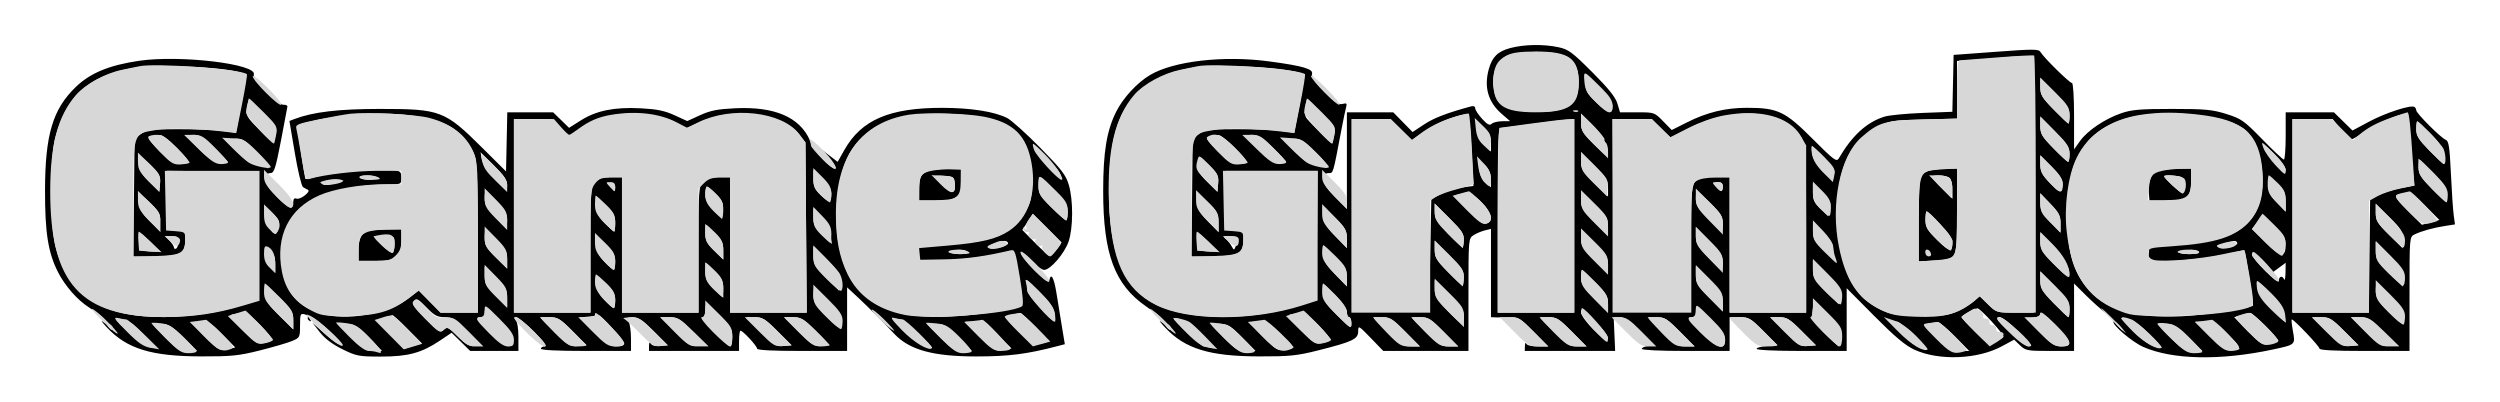 <svg xmlns="http://www.w3.org/2000/svg" width="768" height="123.595" viewBox="0 0 1110.47 178.709" version="1.1">
<g transform="translate(-52.726,-518.113)"><path d="M 723.542 539.466 C 718.015 540.949, 715.543 543.383, 714.030 548.830 C 711.812 556.817, 713.742 563.485, 719.786 568.712 L 723.500 571.925 719.950 571.962 C 717.997 571.983, 715.890 572.510, 715.266 573.134 C 714.421 573.979, 713.352 573.413, 711.066 570.911 C 709.380 569.065, 708 566.949, 708 566.210 C 708 565.415, 707.284 565.059, 706.250 565.340 C 695.467 568.263, 689.668 570.484, 685.342 573.349 L 680.184 576.764 675.884 572.382 L 671.584 568 661.292 568 L 651 568 651 589.452 L 651 610.905 646 605.905 C 642.258 602.163, 641 600.162, 641 597.952 C 641 595.703, 641.459 595, 642.929 595 C 644.975 595, 644.784 595.648, 648.517 576 C 649.405 571.325, 650.378 566.647, 650.680 565.604 C 651.128 564.053, 650.830 563.811, 649.045 564.278 C 647.326 564.728, 645.604 563.557, 640.918 558.754 C 636.987 554.724, 635.152 552.098, 635.499 551.002 C 636.210 548.763, 631.650 547.415, 616.500 545.386 C 596.254 542.673, 574.092 545.201, 563.586 551.421 C 557.827 554.831, 551.583 561.596, 548.511 567.754 C 544.286 576.225, 542.746 585.639, 542.746 603 C 542.746 630.953, 547.842 644.603, 561.883 654.263 C 567.861 658.376, 570 660.243, 570 661.345 C 570 661.840, 569.212 661.649, 568.250 660.920 C 567.288 660.191, 568.233 661.439, 570.352 663.694 C 579.146 673.052, 590.013 676.373, 612 676.422 C 625.598 676.452, 628.815 676.124, 638.217 673.755 C 653.561 669.889, 655.995 668.732, 656.020 665.301 C 656.040 662.581, 656.202 662.667, 661.605 668.250 L 667.169 674 686.085 674 L 705 674 705 649.023 C 705 624.219, 705.016 624.036, 707.250 622.591 C 708.487 621.790, 710.737 620.831, 712.250 620.459 L 715 619.783 715 639.392 L 715 659 717.250 659.093 C 718.487 659.144, 721.300 659.121, 723.500 659.043 C 727.174 658.912, 728.028 659.434, 733.971 665.450 L 740.442 672 735.804 672 C 733.030 672, 730.964 671.498, 730.662 670.750 C 730.385 670.063, 730.122 670.513, 730.079 671.750 L 730 674 750.079 674 L 770.158 674 769.829 666.498 L 769.500 658.995 772.262 658.998 C 774.317 658.999, 776.622 660.601, 781.262 665.250 C 787.397 671.397, 787.455 671.505, 784.750 671.816 C 783.237 671.990, 782 672.553, 782 673.066 C 782 673.613, 790.092 674, 801.500 674 L 821 674 821 666.500 L 821 659 825.420 659 C 829.508 659, 830.311 659.470, 836.099 665.250 L 842.359 671.500 837.679 671.805 C 835.106 671.972, 833 672.535, 833 673.055 C 833 673.617, 841.106 674, 853 674 L 873 674 873 660.067 L 873 646.135 885.329 658.544 C 894.483 667.758, 899.062 671.597, 903.109 673.450 C 913.984 678.428, 931.153 677.755, 941.939 671.927 L 947.378 668.988 949.994 671.494 C 952.452 673.849, 953.252 674, 963.305 674 L 974 674 974 659.021 L 974 644.042 979.252 649.271 C 982.140 652.147, 986.200 655.765, 988.274 657.310 C 990.347 658.856, 991.815 660.491, 991.534 660.944 C 990.710 662.278, 999.759 670.006, 1004.710 672.196 C 1017.628 677.910, 1038.932 678.354, 1062.135 673.393 C 1072.439 671.190, 1072.326 671.293, 1071.208 665.147 C 1070.694 662.316, 1070.473 660, 1070.717 660 C 1071.679 660, 1083 671.907, 1083 672.920 C 1083 673.657, 1089.346 674, 1103 674 L 1123 674 1123 648.669 C 1123 623.392, 1123.005 623.336, 1125.250 622.239 C 1128.295 620.751, 1133.596 619.280, 1138.848 618.465 L 1143.196 617.791 1142.628 613.646 C 1142.316 611.366, 1141.757 603.048, 1141.385 595.163 C 1140.828 583.328, 1140.430 580.721, 1139.105 580.222 C 1136.993 579.427, 1126 568.453, 1126 567.139 C 1126 566.577, 1125.629 565.889, 1125.175 565.608 C 1123.543 564.600, 1112.353 568.228, 1105.086 572.122 L 1097.672 576.094 1093.548 572.047 L 1089.424 568 1078.712 568 L 1068 568 1068 578.500 C 1068 584.275, 1067.639 589, 1067.197 589 C 1066.755 589, 1062.443 584.951, 1057.613 580.003 C 1049.468 571.658, 1048.313 570.843, 1041.666 568.753 C 1035.406 566.785, 1032.350 566.500, 1017.500 566.500 C 1003.431 566.500, 999.552 566.826, 995 568.391 C 987.681 570.908, 979.957 576.104, 976.672 580.721 L 974 584.476 974 569.738 C 974 561.434, 973.598 555, 973.080 555 C 972.013 555, 960.449 543.624, 959.142 541.290 C 958.347 539.869, 956.438 539.851, 939.381 541.108 L 920.500 542.500 920.221 555.135 L 919.942 567.770 906.721 568.272 C 899.449 568.548, 891.845 569.287, 889.823 569.914 C 881.907 572.368, 875.451 578.265, 869.442 588.531 C 868.505 590.131, 867.163 589.117, 857.814 579.745 C 845.660 567.561, 842.354 566, 828.713 566 C 819.147 566, 810.937 567.999, 801.981 572.510 L 795.289 575.880 791.441 571.940 C 787.626 568.033, 787.530 568, 779.955 568 L 772.317 568 771.143 564.082 C 770.293 561.246, 767.206 557.401, 759.966 550.161 C 751.034 541.229, 749.424 540.042, 744.932 539.079 C 738.314 537.660, 729.690 537.816, 723.542 539.466 M 723.500 542.345 C 717.052 544.264, 714.200 552.537, 717.108 560.881 C 718.707 565.468, 722.939 567.295, 733 567.744 C 748.262 568.425, 753.997 564.808, 753.997 554.500 C 753.997 544.630, 749.049 541.154, 735 541.154 C 730.875 541.154, 725.700 541.690, 723.500 542.345 M 943.500 543.585 C 942.400 543.757, 937.112 544.188, 931.750 544.542 L 922 545.187 922 557.984 L 922 570.782 907.250 571.167 C 892.647 571.548, 892.436 571.586, 886.060 575.017 C 875.666 580.608, 870.792 589.179, 868.998 605.020 C 866.848 623.998, 872.424 644.509, 881.645 651.543 C 889.021 657.169, 893.582 658.469, 906 658.485 C 915.905 658.498, 918.192 658.181, 922.488 656.201 C 925.231 654.937, 928.500 652.940, 929.752 651.763 L 932.030 649.623 935.807 653.312 C 939.540 656.956, 939.681 657, 947.792 657 L 956 657 956 600 L 956 543 950.750 543.136 C 947.862 543.211, 944.600 543.413, 943.500 543.585 M 114.539 545.112 C 101.236 547.050, 92.744 550.571, 86.309 556.816 C 76.141 566.684, 72.781 577.986, 72.727 602.500 C 72.686 621.424, 74.078 630.274, 78.455 638.912 C 81.600 645.117, 87.125 651.422, 92.257 654.662 C 97.130 657.739, 100 660.215, 100 661.345 C 100 661.840, 99.213 661.649, 98.250 660.920 C 97.287 660.191, 98.233 661.439, 100.352 663.694 C 109.146 673.052, 120.013 676.373, 142 676.422 C 155.598 676.452, 158.815 676.124, 168.217 673.755 C 174.111 672.270, 180.524 670.390, 182.467 669.578 C 185.899 668.144, 186 667.946, 186 662.645 C 186 657.690, 186.183 657.235, 187.989 657.707 C 189.083 657.993, 189.750 658.595, 189.472 659.045 C 189.195 659.494, 189.494 660.187, 190.138 660.585 C 190.869 661.037, 191.041 660.876, 190.595 660.155 C 189.433 658.274, 191.520 658.835, 194.549 661.217 C 197.888 663.843, 204 669.869, 204 670.533 C 204 671.909, 201.651 670.497, 196.871 666.250 L 191.526 661.500 194.819 665.715 C 196.994 668.499, 200.378 671.046, 204.784 673.215 C 211.044 676.297, 212.104 676.500, 221.978 676.500 C 234.037 676.500, 240.016 674.873, 248.204 669.363 L 253.333 665.911 257.455 669.955 L 261.576 674 272.288 674 L 283 674 283 667.700 C 283 664.133, 282.479 660.879, 281.800 660.200 C 280.867 659.267, 280.929 659, 282.079 659 C 282.892 659, 286.457 661.925, 290 665.500 C 294.282 669.820, 295.865 672, 294.721 672 C 293.775 672, 293 672.450, 293 673 C 293 673.633, 300.333 674, 313 674 L 333 674 333 668.434 C 333 665.373, 332.534 661.998, 331.965 660.934 C 331.050 659.225, 331.273 659, 333.885 659 C 336.175 659, 338.248 660.406, 343.101 665.250 L 349.363 671.500 346.036 671.824 C 344.050 672.018, 342.371 671.615, 341.870 670.824 C 341.273 669.882, 341.026 670.149, 341.015 671.750 L 341 674 361 674 L 381 674 381 669.500 C 381 667.025, 381.292 665, 381.649 665 C 382.705 665, 389 671.808, 389 672.950 C 389 673.648, 395.704 674, 409 674 L 429 674 429 659.874 L 429 645.748 433.701 650.124 C 438.418 654.515, 444.957 661.062, 449.869 666.313 C 456.636 673.548, 467.114 676.445, 486.500 676.441 C 500.683 676.439, 508.919 675.399, 522.103 671.946 L 525.706 671.002 524.427 663.251 C 523.723 658.988, 522.623 652.237, 521.983 648.250 C 520.882 641.392, 519.539 639.008, 518.823 642.640 C 518.585 643.848, 516.981 642.785, 512.750 638.619 C 509.587 635.505, 507 632.292, 507 631.478 C 507 630.604, 508.590 631.636, 510.883 633.999 C 513.019 636.199, 515.563 638, 516.538 638 C 519.288 638, 525.574 630.698, 527.376 625.410 C 529.437 619.362, 529.483 606.989, 527.470 600.210 C 526.169 595.830, 524.257 593.350, 514.720 583.674 C 508.549 577.413, 501.999 571.519, 500.164 570.575 C 494.547 567.686, 484.092 566.036, 471.299 566.017 C 447.833 565.984, 435.334 571.352, 427.802 584.696 L 424.803 590.012 420.651 586.827 L 416.500 583.643 420.250 587.614 C 425.628 593.308, 424.896 595.281, 419.380 589.958 C 416.839 587.506, 413.699 583.148, 412.403 580.273 C 407.803 570.072, 396.700 565.362, 379.239 566.203 C 371.425 566.579, 368.206 567.217, 363.692 569.283 L 358 571.889 352.337 569.297 C 347.970 567.297, 344.538 566.593, 337.336 566.216 C 325.655 565.605, 317.633 567.224, 310.730 571.588 L 305.500 574.894 301.958 571.447 L 298.416 568 288.237 568 L 278.058 568 277.779 581.128 L 277.500 594.256 267 583.822 C 250.275 567.202, 248.431 566.500, 221.500 566.500 C 203.175 566.500, 191.823 567.836, 183.610 570.958 L 181.284 571.843 183.696 586.146 C 185.023 594.013, 186.647 600.791, 187.305 601.208 C 187.962 601.626, 188.950 602.171, 189.500 602.419 C 191.049 603.120, 186.092 606.972, 184.451 606.343 C 183.474 605.968, 183 606.455, 183 607.834 C 183 611.576, 181.183 611.088, 176.066 605.971 C 172.266 602.171, 171 600.167, 171 597.952 C 171 595.737, 171.466 595, 172.866 595 C 174.471 595, 175.120 593.004, 177.501 580.750 C 179.024 572.913, 180.322 566.050, 180.385 565.500 C 180.448 564.950, 179.673 564.569, 178.661 564.654 C 176.307 564.850, 164.742 553.115, 165.456 551.254 C 167.247 546.587, 132.875 542.441, 114.539 545.112 M 110.683 548.520 C 91.909 552.086, 82.200 561.018, 77.264 579.265 C 74.872 588.108, 74.913 617.650, 77.331 627.404 C 81.766 645.292, 92.437 654.918, 111.213 657.965 C 125.139 660.224, 144.817 658.518, 160.129 653.722 L 167.500 651.414 167.500 622.957 L 167.500 594.500 147.250 594.229 L 127 593.959 127 606.979 L 127 620 131 620 L 135 620 135 624.443 C 135 630.871, 132.948 632, 121.261 632 L 111.967 632 112.233 605.857 L 112.500 579.715 115.322 577.607 C 117.870 575.704, 119.471 575.500, 131.822 575.500 C 139.345 575.500, 148.200 575.846, 151.500 576.270 L 157.500 577.040 159.857 564.460 C 161.154 557.542, 161.947 551.613, 161.619 551.286 C 158.435 548.102, 123.014 546.178, 110.683 548.520 M 580.682 548.523 C 562.175 552.031, 551.549 561.840, 547.563 579.096 C 545.357 588.646, 544.630 605.112, 545.911 616.500 C 547.876 633.972, 552.265 643.405, 561.821 650.694 C 574.401 660.289, 604.840 661.641, 630.113 653.728 L 637.500 651.415 637.765 622.707 L 638.031 594 617.515 594 L 597 594 597 607 L 597 620 601 620 L 605 620 605 624.443 C 605 630.871, 602.948 632, 591.261 632 L 581.967 632 582.233 605.857 L 582.500 579.715 585.322 577.607 C 587.881 575.696, 589.462 575.500, 602.322 575.500 C 610.120 575.500, 619.001 575.859, 622.057 576.298 L 627.615 577.096 629.988 564.562 C 631.294 557.668, 632.061 551.727, 631.693 551.360 C 628.415 548.081, 593.312 546.129, 580.682 548.523 M 757 554.937 C 757 558.510, 757.598 559.607, 761.679 563.517 C 767.017 568.631, 769 569.147, 769 565.420 C 769 563.600, 767.233 561.073, 763 556.840 L 757 550.840 757 554.937 M 959 556.718 C 959 560.219, 959.708 561.413, 965.005 566.844 C 968.308 570.230, 971.233 573, 971.505 573 C 971.777 573, 972 571.398, 972 569.439 C 972 566.396, 971.054 564.923, 965.500 559.314 L 959 552.750 959 556.718 M 162.569 565.482 C 161.804 569.560, 161.931 569.780, 169.286 577.169 C 172.073 579.969, 174.231 581.459, 174.452 580.738 C 176.232 574.947, 176.062 574.503, 169.600 568.099 L 163.258 561.813 162.569 565.482 M 632.569 565.482 C 632.109 567.935, 632.315 569.684, 633.190 570.756 C 635.544 573.640, 644.208 582.127, 644.474 581.810 C 644.618 581.639, 645.021 579.913, 645.371 577.974 C 645.969 574.656, 645.632 574.077, 639.632 568.131 L 633.258 561.813 632.569 565.482 M 210.500 568.976 C 205.550 569.364, 197.787 570.493, 193.250 571.485 C 186.443 572.974, 185 573.622, 185 575.190 C 185 576.741, 188.086 597.094, 188.408 597.668 C 188.460 597.760, 190.837 597.230, 193.690 596.490 C 201.040 594.584, 221.571 592.709, 226.690 593.476 C 230.646 594.069, 231 594.364, 231 597.061 C 231 599.999, 230.997 600, 224.750 600.007 C 214.660 600.018, 200.839 602.511, 194.101 605.535 C 182.572 610.709, 177.367 619.554, 177.743 633.333 C 178.114 646.927, 185.001 655.404, 197.844 658.073 C 209.398 660.474, 226.335 656.863, 234.741 650.205 L 238.668 647.095 243.547 652.047 L 248.425 657 256.712 657 L 265 657 265 624.943 C 265 604.873, 264.587 591.246, 263.896 588.501 C 262.554 583.173, 257.161 576.633, 251.891 573.944 C 243.186 569.504, 227.614 567.634, 210.500 568.976 M 326.351 569.058 C 320.051 569.876, 313.865 572.488, 308.433 576.624 L 305.365 578.959 301.480 574.979 L 297.594 571 289.297 571 L 281 571 281 614 L 281 657 298 657 L 315 657 315 629 C 315 602.333, 315.095 600.905, 317 599 C 318.100 597.900, 319.844 597, 320.875 597 C 321.906 597, 324.156 596.719, 325.875 596.375 L 329 595.750 329 626.375 L 329 657 346 657 L 363 657 363 629 C 363 602.333, 363.095 600.905, 365 599 C 366.100 597.900, 367.844 597, 368.875 597 C 369.906 597, 372.156 596.719, 373.875 596.375 L 377 595.750 377 626.375 L 377 657 394.034 657 L 411.069 657 410.784 619.250 L 410.500 581.500 408 578.148 C 400.619 568.252, 378.708 565.531, 363.034 572.565 L 357.411 575.089 352.955 572.624 C 348.973 570.420, 345.959 569.723, 335.500 568.586 C 333.850 568.406, 329.733 568.619, 326.351 569.058 M 460.182 569.029 C 443.943 570.755, 432.657 578.310, 428.065 590.531 C 424.646 599.630, 423.365 612.174, 424.742 623.082 C 428.768 654.973, 449.864 664.396, 498.339 655.955 C 507.944 654.282, 507.605 654.987, 505.366 641.345 C 503.885 632.325, 503.073 629.537, 501.961 629.654 C 501.157 629.738, 497.125 630.561, 493 631.482 C 488.875 632.403, 479.988 633.412, 473.250 633.724 L 461 634.291 461 630.780 L 461 627.270 473.250 626.707 C 493.662 625.770, 503.141 621.788, 508.295 611.985 C 511.025 606.794, 511.158 605.964, 510.789 596.500 C 510.232 582.235, 506.464 575.814, 496.452 572.068 C 488.823 569.213, 471.841 567.791, 460.182 569.029 M 823 568.977 C 814.531 570.143, 809.116 571.863, 801.694 575.746 L 794.888 579.307 790.656 575.153 L 786.424 571 777.701 571 L 768.979 571 769.239 613.750 L 769.500 656.500 786.500 656.500 L 803.500 656.500 803.765 627.777 C 804.070 594.827, 803.150 597.553, 814.354 596.405 L 821 595.724 821 626.362 L 821 657 838 657 L 855 657 855 620.468 C 855 591.723, 854.707 583.234, 853.624 580.643 C 849.983 571.929, 837.131 567.033, 823 568.977 M 1005.500 569.097 C 994.741 570.240, 984.456 575.213, 979.542 581.649 C 973.585 589.451, 971.753 595.784, 971.222 610.410 C 970.546 629.051, 973.126 638.842, 980.954 647.334 C 989.071 656.140, 1001.642 659.588, 1022 658.593 C 1032.230 658.094, 1052.395 655.028, 1053.498 653.805 C 1053.813 653.456, 1050.094 629.761, 1049.655 629.322 C 1049.497 629.164, 1047.822 629.485, 1045.934 630.037 C 1038.989 632.064, 1024.260 633.992, 1015.687 633.996 L 1006.873 634 1007.187 630.750 L 1007.500 627.500 1019.500 626.824 C 1043.985 625.444, 1054.060 619.664, 1057.045 605.282 C 1059.337 594.244, 1055.616 579.701, 1049.366 575.269 C 1041.933 569.998, 1022.607 567.279, 1005.500 569.097 M 696 571.046 C 692.975 572.132, 688.113 574.662, 685.196 576.669 L 679.892 580.318 675.162 575.659 L 670.431 571 661.853 571 L 653.275 571 653.387 613.750 L 653.500 656.500 670.500 656.500 L 687.500 656.500 688 631.500 L 688.500 606.500 692.944 604.259 C 695.389 603.026, 699.598 601.724, 702.298 601.366 L 707.207 600.715 706.552 587.607 C 705.736 571.309, 705.314 568.990, 703.171 569.036 C 702.252 569.056, 699.025 569.961, 696 571.046 M 755 572.573 C 755 576.123, 755.661 577.217, 761 582.500 C 765.871 587.320, 767 588.043, 767 586.341 C 767 582.550, 764.220 577.571, 759.573 573.042 L 755 568.584 755 572.573 M 1112.564 571.488 C 1109.300 572.830, 1104.726 575.294, 1102.401 576.964 C 1100.076 578.634, 1097.738 580, 1097.207 580 C 1096.676 580, 1094.582 577.975, 1092.554 575.500 L 1088.866 571 1079.933 571 L 1071 571 1071 614 L 1071 657 1087.983 657 L 1104.966 657 1105.233 631.847 L 1105.500 606.695 1109.221 604.764 C 1111.268 603.703, 1115.693 602.311, 1119.056 601.672 L 1125.169 600.510 1124.621 595.505 C 1124.320 592.752, 1123.778 585.663, 1123.417 579.750 C 1122.655 567.266, 1122.717 567.314, 1112.564 571.488 M 959 574.061 C 959 577.527, 959.716 578.745, 964.847 584.006 C 968.063 587.303, 970.988 590, 971.347 590 C 971.706 590, 972 588.450, 972 586.556 C 972 583.650, 970.984 582.095, 965.500 576.611 L 959 570.111 959 574.061 M 734.500 573.037 C 727.350 574.024, 720.712 574.869, 719.750 574.916 C 718.113 574.995, 718 577.651, 718 616 L 718 657 735 657 L 752 657 752 614 L 752 571 749.750 571.121 C 748.513 571.188, 741.650 572.050, 734.500 573.037 M 708.683 575.750 C 709.012 577.969, 710.415 580.717, 712.120 582.481 L 715 585.462 715 581.654 C 715 578.779, 714.284 577.130, 712.077 574.923 C 710.469 573.315, 708.923 572, 708.640 572 C 708.357 572, 708.376 573.688, 708.683 575.750 M 1126 575.506 C 1126 578.430, 1126.970 580.005, 1131.847 585.006 C 1135.063 588.303, 1137.917 591, 1138.189 591 C 1138.461 591, 1138.392 589.084, 1138.037 586.743 C 1137.526 583.374, 1136.297 581.393, 1132.148 577.243 C 1129.264 574.359, 1126.701 572, 1126.452 572 C 1126.204 572, 1126 573.578, 1126 575.506 M 120.117 578.723 C 117.874 579.147, 118.077 579.520, 123.586 585.087 C 128.236 589.786, 130.077 591, 132.552 591 C 134.265 591, 135.979 590.688, 136.360 590.306 C 137.354 589.312, 125.867 577.973, 124.031 578.136 C 123.189 578.211, 121.428 578.475, 120.117 578.723 M 136 578.609 C 136 578.943, 138.364 581.581, 141.253 584.470 C 145.298 588.515, 147.368 589.824, 150.253 590.161 C 152.314 590.402, 154 590.395, 154 590.147 C 154 589.898, 151.303 587.063, 148.006 583.847 C 143.389 579.344, 141.320 578, 139.006 578 C 137.353 578, 136 578.274, 136 578.609 M 590.117 578.723 C 587.874 579.147, 588.077 579.520, 593.586 585.087 C 598.236 589.786, 600.077 591, 602.552 591 C 604.265 591, 605.979 590.688, 606.360 590.306 C 607.354 589.312, 595.867 577.973, 594.031 578.136 C 593.189 578.211, 591.428 578.475, 590.117 578.723 M 606 578.452 C 606 578.701, 608.350 581.255, 611.223 584.127 C 614.965 587.870, 617.516 589.546, 620.223 590.041 C 622.300 590.421, 624 590.410, 624 590.018 C 624 589.626, 621.333 586.761, 618.074 583.652 C 613.504 579.293, 611.445 578, 609.074 578 C 607.383 578, 606 578.204, 606 578.452 M 156.602 579.780 L 152.705 580.138 158.068 585.569 C 162.257 589.810, 164.107 591, 166.516 591 C 168.212 591, 170.140 591.540, 170.800 592.200 C 171.733 593.133, 172 593.111, 172 592.100 C 172 591.386, 169.412 588.241, 166.250 585.111 C 160.953 579.870, 160.193 579.450, 156.602 579.780 M 626.602 579.802 L 622.705 580.138 628.068 585.569 C 632.257 589.810, 634.107 591, 636.516 591 C 638.212 591, 640.089 591.489, 640.687 592.087 C 641.314 592.714, 642.014 592.787, 642.339 592.261 C 642.650 591.758, 640.113 588.673, 636.702 585.406 C 631.005 579.949, 630.183 579.493, 626.602 579.802 M 1058.491 584 C 1058.880 585.375, 1061.179 588.519, 1063.599 590.987 C 1067.207 594.665, 1068 595.109, 1068 593.449 C 1068 592.328, 1065.720 589.210, 1062.891 586.462 C 1058.605 582.298, 1057.897 581.902, 1058.491 584 M 512.468 584.779 C 513.196 587.199, 522.886 597.447, 523.688 596.645 C 524.564 595.770, 522.186 592.535, 516.967 587.500 C 513.029 583.702, 511.948 583.048, 512.468 584.779 M 857.802 586.426 C 858.077 588.783, 859.575 591.286, 862.601 594.444 C 865.020 596.969, 867 598.389, 867 597.599 C 867 596.810, 867.243 595.531, 867.540 594.758 C 867.856 593.932, 865.978 591.217, 862.984 588.176 C 860.182 585.329, 857.780 583, 857.645 583 C 857.511 583, 857.582 584.542, 857.802 586.426 M 266.922 589.155 C 267.412 591.327, 269.609 594.513, 272.850 597.755 C 277.871 602.776, 278 602.837, 278 600.171 C 278 598.160, 276.433 595.887, 272.072 591.571 L 266.144 585.705 266.922 589.155 M 755 590.281 C 755 592.965, 756.092 594.643, 761 599.500 L 767 605.437 767 601.610 C 767 598.313, 766.252 597.035, 761.609 592.391 C 758.643 589.426, 755.943 587, 755.609 587 C 755.274 587, 755 588.477, 755 590.281 M 959 591.030 C 959 594.314, 959.723 595.720, 963.375 599.530 C 966.890 603.199, 967.872 603.776, 968.375 602.466 C 969.704 599.002, 968.827 596.922, 964 592.095 L 959 587.095 959 591.030 M 115 591.501 C 115 594.305, 115.847 595.826, 119.250 599.138 L 123.500 603.273 123.814 599.582 C 124.083 596.416, 123.566 595.331, 120.181 591.946 C 118.011 589.776, 115.957 588, 115.618 588 C 115.278 588, 115 589.575, 115 591.501 M 585 591.501 C 585 594.305, 585.847 595.826, 589.250 599.138 L 593.500 603.273 593.814 599.582 C 594.083 596.416, 593.566 595.331, 590.181 591.946 C 588.011 589.776, 585.957 588, 585.618 588 C 585.278 588, 585 589.575, 585 591.501 M 1127 592.201 C 1127 595.323, 1127.869 596.709, 1133.123 601.963 C 1136.491 605.331, 1139.402 607.931, 1139.593 607.741 C 1139.783 607.551, 1139.676 605.779, 1139.356 603.804 C 1138.926 601.159, 1137.222 598.678, 1132.886 594.388 L 1127 588.563 1127 592.201 M 710 593.326 C 710 595.580, 710.805 597.408, 712.500 599 L 715 601.349 715 597.863 C 715 595.737, 714.204 593.523, 712.961 592.189 C 710.270 589.300, 710 589.403, 710 593.326 M 465.028 594.113 C 461.595 595.483, 461.033 596.713, 461.015 602.894 L 461 608.289 468.743 607.703 C 478.162 606.991, 480 605.388, 480 597.889 L 480 593 473.750 593.063 C 470.313 593.098, 466.388 593.571, 465.028 594.113 M 909.028 594.113 C 907.669 594.656, 906.213 595.640, 905.794 596.300 C 905.374 596.960, 905.024 605.763, 905.015 615.863 L 905 634.226 911.877 633.837 C 922.311 633.248, 922 633.921, 922 611.878 L 922 593 916.750 593.063 C 913.862 593.098, 910.388 593.571, 909.028 594.113 M 1011.315 594.007 C 1008.234 595.248, 1006.839 598.391, 1007.194 603.288 L 1007.500 607.500 1014.714 607.438 C 1024.143 607.357, 1026 605.860, 1026 598.345 L 1026 593 1019.750 593.063 C 1016.313 593.098, 1012.517 593.523, 1011.315 594.007 M 414 597.601 C 414 600.825, 414.648 602.236, 417.316 604.821 C 420.909 608.304, 422 608.121, 422 604.036 C 422 602.285, 420.663 600.100, 418 597.500 L 414 593.594 414 597.601 M 212.500 597 C 212.840 597.550, 214.666 598, 216.559 598 C 218.452 598, 220 597.550, 220 597 C 220 596.450, 218.173 596, 215.941 596 C 213.490 596, 212.127 596.396, 212.500 597 M 468 596.476 C 468 596.801, 469.613 598.679, 471.583 600.650 C 475.547 604.613, 477.376 604.168, 476.828 599.372 C 476.531 596.770, 476.101 596.471, 472.250 596.193 C 469.913 596.023, 468 596.151, 468 596.476 M 911 596.792 C 911 597.227, 913.025 599.571, 915.500 602 L 920 606.416 920 602.408 C 920 600.204, 919.460 597.860, 918.800 597.200 C 917.474 595.874, 911 595.535, 911 596.792 M 1014 596.394 C 1014 597.275, 1021.262 604, 1022.214 604 C 1022.713 604, 1022.981 602.313, 1022.810 600.250 C 1022.509 596.610, 1022.375 596.491, 1018.250 596.193 C 1015.913 596.023, 1014 596.114, 1014 596.394 M 514 600.781 C 514 604.060, 514.767 605.322, 519.779 610.281 C 522.957 613.427, 525.882 616, 526.279 616 C 526.676 616, 527 614.389, 527 612.420 C 527 609.383, 526.102 607.942, 521.080 602.920 C 517.824 599.664, 514.899 597, 514.580 597 C 514.261 597, 514 598.702, 514 600.781 M 1060.811 600.496 C 1060.441 603.660, 1060.898 604.684, 1064.192 608.078 L 1068 612.002 1068 607.697 C 1068 604.119, 1067.429 602.839, 1064.619 600.115 L 1061.238 596.838 1060.811 600.496 M 196.543 598.931 C 195.530 600.569, 197.388 600.772, 201.500 599.473 L 205.500 598.210 201.309 598.105 C 199.004 598.047, 196.859 598.419, 196.543 598.931 M 815.232 601 C 815.919 602.100, 816.823 603, 817.241 603 C 817.658 603, 818 602.100, 818 601 C 818 599.664, 817.333 599, 815.992 599 C 814.233 599, 814.139 599.249, 815.232 601 M 324.638 601.500 C 324.955 602.325, 325.391 603, 325.607 603 C 325.823 603, 326 602.325, 326 601.500 C 326 600.675, 325.564 600, 325.031 600 C 324.499 600, 324.322 600.675, 324.638 601.500 M 858 603.569 C 858 606.849, 858.638 608.226, 861.399 610.902 L 864.798 614.196 865.506 610.970 C 866.138 608.097, 865.766 607.295, 862.108 603.637 L 858 599.529 858 603.569 M 366 604.347 C 366 606.859, 366.935 608.659, 369.750 611.565 L 373.500 615.437 373.818 611.587 C 374.084 608.365, 373.603 607.186, 370.872 604.368 C 369.077 602.516, 367.246 601, 366.804 601 C 366.362 601, 366 602.506, 366 604.347 M 268 606.321 C 268 608.893, 269.011 610.698, 272.483 614.321 C 274.949 616.894, 277.199 619, 277.483 619 C 277.767 619, 278 617.506, 278 615.679 C 278 613.107, 276.989 611.302, 273.517 607.679 C 271.051 605.106, 268.801 603, 268.517 603 C 268.233 603, 268 604.494, 268 606.321 M 806 606.390 C 806 609.157, 807.015 610.812, 811.521 615.390 C 814.558 618.475, 817.258 621, 817.521 621 C 817.785 621, 818 619.376, 818 617.392 C 818 614.343, 817.151 612.948, 812.521 608.392 C 809.508 605.426, 806.808 603, 806.521 603 C 806.235 603, 806 604.525, 806 606.390 M 699.858 604.669 C 698.622 604.997, 699.790 606.679, 704.578 611.467 C 709.358 616.247, 711.444 617.697, 712.970 617.298 C 716.234 616.444, 715.427 612.681, 711.001 608.121 C 707.078 604.078, 704.769 603.363, 699.858 604.669 M 755 607.391 C 755 610.185, 756.013 611.797, 760.750 616.544 L 766.500 622.305 766.813 618.607 C 767.094 615.287, 766.569 614.351, 761.672 609.454 C 758.672 606.454, 755.943 604, 755.609 604 C 755.274 604, 755 605.526, 755 607.391 M 959 608.041 C 959 611.503, 959.674 612.823, 963.477 616.808 L 967.954 621.500 967.977 617.429 C 967.997 613.951, 967.344 612.673, 963.500 608.661 L 959 603.965 959 608.041 M 1117.269 604.813 C 1116.414 605.356, 1117.945 607.486, 1122.281 611.783 L 1128.524 617.970 1132.397 616.901 L 1136.270 615.831 1130.417 609.916 C 1125.813 605.264, 1123.915 604.003, 1121.531 604.015 C 1119.864 604.024, 1117.946 604.383, 1117.269 604.813 M 115 608.617 C 115 611.557, 115.795 613.007, 119.250 616.367 L 123.500 620.500 123.814 616.696 C 124.085 613.400, 123.600 612.364, 120.181 608.946 C 118.011 606.776, 115.957 605, 115.618 605 C 115.278 605, 115 606.628, 115 608.617 M 585 608.579 C 585 611.487, 585.843 613.001, 589.500 616.658 L 594 621.158 594 616.961 C 594 613.420, 593.394 612.159, 590.118 608.882 C 587.982 606.747, 585.957 605, 585.618 605 C 585.278 605, 585 606.611, 585 608.579 M 318 609.764 C 318 613.203, 318.619 614.552, 321.533 617.467 C 323.477 619.410, 325.277 621, 325.533 621 C 325.790 621, 326 619.291, 326 617.203 C 326 614.091, 325.279 612.701, 322 609.500 L 318 605.594 318 609.764 M 690 612.179 C 690 615.335, 690.862 616.703, 696.250 622.101 L 702.500 628.363 702.826 625.016 C 703.114 622.049, 702.407 620.926, 696.576 615.094 L 690 608.519 690 612.179 M 1108 612.563 C 1108 616.125, 1108.656 617.212, 1114 622.500 L 1120 628.437 1120 624.437 C 1120 620.875, 1119.344 619.788, 1114 614.500 L 1108 608.563 1108 612.563 M 171 614.489 C 171 617.651, 173.398 622, 175.143 622 C 175.527 622, 176.135 620.660, 176.495 619.022 C 177.029 616.591, 176.649 615.579, 174.429 613.522 C 172.932 612.135, 171.549 611, 171.354 611 C 171.159 611, 171 612.570, 171 614.489 M 414 614.564 C 414 617.982, 414.627 619.195, 418.128 622.547 L 422.256 626.500 421.588 622 C 421.105 618.743, 419.964 616.538, 417.460 614.017 L 414 610.533 414 614.564 M 641 614.556 C 641 617.480, 641.890 619.016, 646 623.192 L 651 628.271 651 624.215 C 651 620.730, 650.355 619.513, 646.421 615.579 C 643.903 613.061, 641.653 611, 641.421 611 C 641.189 611, 641 612.600, 641 614.556 M 908 615.784 C 908 619.034, 908.757 620.316, 913.362 624.864 C 918.836 630.269, 920 630.298, 920 625.028 C 920 623.482, 909.847 612, 908.479 612 C 908.215 612, 908 613.703, 908 615.784 M 509.157 616.653 L 506.815 620.255 512.626 626.127 C 515.822 629.357, 518.758 632, 519.151 632 C 519.543 632, 520.857 630.605, 522.072 628.899 L 524.280 625.798 517.890 619.425 L 511.500 613.052 509.157 616.653 M 1055.250 616.964 L 1053 619.817 1059.148 625.908 C 1065.853 632.551, 1068 632.716, 1068 626.590 C 1068 624.134, 1066.928 622.369, 1063.216 618.712 C 1060.584 616.121, 1058.222 614.025, 1057.966 614.055 C 1057.710 614.086, 1056.487 615.394, 1055.250 616.964 M 858.023 620.538 C 858.003 624.101, 858.604 625.158, 863.143 629.538 C 865.972 632.267, 867.997 633.676, 867.643 632.668 C 867.290 631.661, 867 629.722, 867 628.360 C 867 626.792, 865.357 624.162, 862.523 621.192 L 858.046 616.500 858.023 620.538 M 366 621.594 C 366 624.943, 366.651 626.230, 370 629.500 L 374 633.406 374 629.406 C 374 626.057, 373.349 624.770, 370 621.500 L 366 617.594 366 621.594 M 806 622.896 C 806 626.262, 806.737 627.529, 811.521 632.390 C 814.558 635.475, 817.258 638, 817.521 638 C 817.785 638, 818 636.495, 818 634.656 C 818 631.920, 816.911 630.196, 812 625.162 L 806 619.011 806 622.896 M 216 620.694 C 213.252 621.676, 212 624.335, 212 629.191 L 212 634 219.500 634 C 229.005 634, 231 632.439, 231 625 L 231 620 224.250 620.079 C 220.537 620.122, 216.825 620.399, 216 620.694 M 268 623.788 C 268 627.009, 268.747 628.311, 273 632.500 L 278 637.425 278 633.391 C 278 629.976, 277.313 628.641, 273.517 624.679 C 271.051 622.106, 268.801 620, 268.517 620 C 268.233 620, 268 621.704, 268 623.788 M 755 624.321 C 755 626.878, 755.987 628.662, 759.289 632.071 C 766.596 639.617, 767 639.809, 767 635.732 C 767 632.817, 766.061 631.266, 761.479 626.610 C 758.442 623.525, 755.742 621, 755.479 621 C 755.215 621, 755 622.494, 755 624.321 M 115.190 625.750 C 115.483 629.296, 115.704 629.517, 119.250 629.810 C 121.313 629.981, 123 629.884, 123 629.594 C 123 628.906, 116.094 622, 115.406 622 C 115.116 622, 115.019 623.688, 115.190 625.750 M 585.190 625.750 C 585.483 629.296, 585.704 629.517, 589.250 629.810 C 591.313 629.981, 593 629.884, 593 629.594 C 593 629.304, 591.410 627.477, 589.467 625.533 C 587.523 623.590, 585.696 622, 585.406 622 C 585.116 622, 585.019 623.688, 585.190 625.750 M 959 625.384 C 959 628.686, 959.798 630.025, 964.931 635.335 C 968.193 638.710, 971.149 641.184, 971.500 640.833 C 973.155 639.178, 969.413 631.852, 964.367 626.869 L 959 621.568 959 625.384 M 128 625 C 129.100 626.100, 130 627.477, 130 628.059 C 130 628.641, 130.450 628.840, 131 628.500 C 131.550 628.160, 132 626.784, 132 625.441 C 132 623.395, 131.514 623, 129 623 L 126 623 128 625 M 222.460 626.959 C 224.586 629.136, 226.702 630.684, 227.163 630.400 C 227.623 630.115, 228 628.334, 228 626.441 C 228 623.007, 227.990 623, 223.297 623 L 218.594 623 222.460 626.959 M 597.185 624.250 C 598.046 624.938, 599.228 626.400, 599.811 627.500 C 600.834 629.431, 600.903 629.414, 601.818 627 C 603.063 623.714, 602.516 623, 598.750 623 C 596.075 623, 595.847 623.183, 597.185 624.250 M 318 627.550 C 318 630.223, 318.827 631.951, 321.351 634.550 C 323.194 636.447, 324.994 638, 325.351 638 C 325.708 638, 326 636.403, 326 634.450 C 326 631.777, 325.173 630.049, 322.649 627.450 C 320.806 625.553, 319.006 624, 318.649 624 C 318.292 624, 318 625.597, 318 627.550 M 494.058 626.396 C 491.511 627.316, 491.037 627.800, 492.234 628.260 C 494.372 629.080, 501.215 627.157, 500.467 625.946 C 499.725 624.746, 498.358 624.842, 494.058 626.396 M 690 628.976 C 690 632.381, 690.742 633.583, 696.250 639.101 L 702.500 645.362 702.804 641.790 C 703.078 638.563, 702.475 637.586, 696.554 631.665 L 690 625.111 690 628.976 M 1041.114 626.154 C 1039.063 626.744, 1038.089 627.489, 1038.644 628.044 C 1039.828 629.228, 1047.263 627.234, 1046.467 625.946 C 1045.790 624.851, 1045.622 624.858, 1041.114 626.154 M 1108 629.563 C 1108 633.125, 1108.656 634.212, 1114 639.500 L 1120 645.437 1120 641.437 C 1120 637.875, 1119.344 636.788, 1114 631.500 L 1108 625.563 1108 629.563 M 171 631.387 C 171 633.701, 171.748 635.886, 173 637.230 L 175 639.377 175 635.344 C 175 632.580, 174.370 630.740, 173 629.500 C 171.034 627.721, 171 627.753, 171 631.387 M 414 631.651 C 414 635.346, 414.608 636.391, 419.750 641.544 L 425.500 647.305 425.820 643.483 C 426.115 639.972, 425.647 639.167, 420.070 633.590 L 414 627.520 414 631.651 M 641 631.344 C 641 634.522, 641.783 635.908, 646 640.192 L 651 645.271 651 641.348 C 651 637.963, 650.314 636.749, 646 632.500 L 641 627.575 641 631.344 M 475.500 630 C 475.126 630.605, 476.509 631, 479 631 C 481.491 631, 482.874 630.605, 482.500 630 C 482.160 629.450, 480.585 629, 479 629 C 477.415 629, 475.840 629.450, 475.500 630 M 908 630 C 908 630.550, 908.477 631, 909.059 631 C 909.641 631, 909.840 630.550, 909.500 630 C 909.160 629.450, 908.684 629, 908.441 629 C 908.198 629, 908 629.450, 908 630 M 1022 630 C 1020.917 630.700, 1021.835 630.974, 1025.309 630.985 C 1028.264 630.994, 1029.880 630.614, 1029.500 630 C 1028.714 628.728, 1023.968 628.728, 1022 630 M 1053 631.069 C 1053 631.890, 1055.700 635.234, 1059 638.500 C 1063.036 642.494, 1065 643.875, 1065 642.719 C 1065 640.729, 1066.595 640.410, 1067.338 642.250 C 1067.615 642.938, 1067.878 641.550, 1067.921 639.167 L 1068 634.833 1065.250 636.857 L 1062.500 638.880 1057.750 634.228 C 1054.946 631.482, 1053 630.187, 1053 631.069 M 858 637.651 C 858 641.346, 858.608 642.391, 863.750 647.544 L 869.500 653.305 869.820 649.483 C 870.115 645.972, 869.647 645.167, 864.070 639.590 L 858 633.520 858 637.651 M 366 638.594 C 366 641.943, 366.651 643.230, 370 646.500 L 374 650.406 374 646.406 C 374 643.057, 373.349 641.770, 370 638.500 L 366 634.594 366 638.594 M 268 640.575 C 268 644.052, 268.654 645.219, 273 649.500 L 278 654.425 278 650.425 C 278 646.948, 277.346 645.781, 273 641.500 L 268 636.575 268 640.575 M 806 640.381 C 806 643.694, 806.791 645.013, 811.981 650.350 L 817.962 656.500 817.981 652.469 C 817.998 648.858, 817.375 647.818, 812 642.500 L 806 636.563 806 640.381 M 755 641.344 C 755 644.080, 756.089 645.804, 761 650.838 L 767 656.989 767 653.104 C 767 649.738, 766.263 648.471, 761.479 643.610 C 758.442 640.525, 755.742 638, 755.479 638 C 755.215 638, 755 639.505, 755 641.344 M 959 642.718 C 959 646.219, 959.708 647.413, 965.005 652.844 C 968.308 656.230, 971.233 659, 971.505 659 C 971.777 659, 972 657.398, 972 655.439 C 972 652.396, 971.054 650.923, 965.500 645.314 L 959 638.750 959 642.718 M 318 644.550 C 318 647.223, 318.827 648.951, 321.351 651.550 C 323.194 653.447, 324.994 655, 325.351 655 C 325.708 655, 326 653.440, 326 651.533 C 326 648.899, 325.152 647.219, 322.467 644.533 C 320.523 642.590, 318.723 641, 318.467 641 C 318.210 641, 318 642.597, 318 644.550 M 509 645.701 C 509 648.209, 510.223 650.063, 515.080 654.920 C 518.424 658.264, 521.259 661, 521.379 661 C 521.500 661, 521.421 659.481, 521.204 657.625 C 520.910 655.105, 519.313 652.768, 514.905 648.406 L 509 642.563 509 645.701 M 690 646.353 C 690 649.600, 690.816 651.004, 695.652 656.074 C 698.761 659.333, 701.686 662, 702.152 662 C 702.618 662, 703 660.525, 703 658.721 C 703 656.013, 701.869 654.321, 696.500 649 L 690 642.558 690 646.353 M 1055.512 646.250 C 1055.945 648.345, 1058.306 651.632, 1062.156 655.500 L 1068.128 661.500 1067.433 657.642 C 1066.916 654.779, 1065.323 652.392, 1061.258 648.392 C 1058.245 645.426, 1055.569 643, 1055.311 643 C 1055.052 643, 1055.143 644.462, 1055.512 646.250 M 1108 647.321 C 1108 649.878, 1108.987 651.662, 1112.289 655.071 C 1119.596 662.617, 1120 662.809, 1120 658.732 C 1120 655.817, 1119.061 654.266, 1114.479 649.610 C 1111.442 646.525, 1108.742 644, 1108.479 644 C 1108.215 644, 1108 645.494, 1108 647.321 M 171 648.563 C 171 652.125, 171.656 653.212, 177 658.500 L 183 664.437 183 660.437 C 183 656.875, 182.344 655.788, 177 650.500 L 171 644.563 171 648.563 M 641 648.569 C 641 652.124, 641.659 653.215, 647 658.500 C 652.739 664.180, 653 664.319, 653 661.719 C 653 660.223, 652.550 659, 652 659 C 651.450 659, 651 657.971, 651 656.712 C 651 655.291, 649.108 652.561, 646 649.500 L 641 644.575 641 648.569 M 414 649.321 C 414 651.878, 414.987 653.662, 418.289 657.071 C 425.596 664.617, 426 664.809, 426 660.732 C 426 657.817, 425.061 656.266, 420.479 651.610 C 417.442 648.525, 414.742 646, 414.479 646 C 414.215 646, 414 647.494, 414 649.321 M 236.667 651.667 C 235.405 652.928, 236.017 653.857, 242.147 659.987 C 247.729 665.569, 248.438 665.990, 249.862 664.566 C 251.286 663.143, 251.857 663.419, 256.080 667.579 C 259.802 671.245, 261.306 672.093, 263.615 671.829 L 266.500 671.500 260.262 665.250 C 254.792 659.769, 253.556 659, 250.215 659 C 247.089 659, 245.706 658.283, 242.500 655 C 238.494 650.897, 237.821 650.513, 236.667 651.667 M 857.822 656.066 C 857.459 659.872, 857.805 660.513, 863.223 666.066 C 866.406 669.330, 869.233 672, 869.505 672 C 869.777 672, 870 670.025, 870 667.610 C 870 663.631, 869.483 662.695, 864.479 657.610 C 861.442 654.525, 858.790 652, 858.584 652 C 858.378 652, 858.036 653.830, 857.822 656.066 M 366 656 C 366 657.695, 365.469 659, 364.779 659 C 364.107 659, 366.457 661.925, 370 665.500 C 373.543 669.075, 376.793 672, 377.221 672 C 377.650 672, 378 670.151, 378 667.891 C 378 664.254, 377.381 663.163, 372.609 658.391 C 369.643 655.426, 366.943 653, 366.609 653 C 366.274 653, 366 654.350, 366 656 M 806 656.279 C 806 658.424, 805.530 659, 803.779 659 C 801.917 659, 802.600 660.051, 808 665.500 C 815.244 672.809, 819 674.079, 819 669.221 C 819 667.128, 817.395 664.852, 812.500 660 C 806.337 653.892, 806 653.699, 806 656.279 M 268 657 C 268 658.400, 267.333 659, 265.779 659 C 263.917 659, 264.600 660.051, 270 665.500 C 277.252 672.817, 280 673.749, 280 668.891 C 280 666.464, 278.818 664.601, 274.609 660.391 C 271.643 657.426, 268.943 655, 268.609 655 C 268.274 655, 268 655.900, 268 657 M 755 656.739 C 755 659.800, 766.346 671.062, 766.850 668.501 C 767.072 667.372, 764.969 664.489, 761.100 660.620 C 755.966 655.486, 755 654.871, 755 656.739 M 927.250 656.745 C 925.462 657.635, 924 658.633, 924 658.963 C 924 659.293, 926.669 662.204, 929.931 665.431 C 935.747 671.187, 935.921 671.275, 938.952 670.020 C 940.652 669.316, 942.312 668.303, 942.642 667.770 C 943.190 666.884, 932.255 654.917, 931.031 655.064 C 930.739 655.099, 929.038 655.856, 927.250 656.745 M 959 657.311 C 959 658.324, 957.909 658.983, 955.897 659.187 L 952.794 659.500 958.902 665.750 C 964.091 671.059, 965.537 672, 968.505 672 C 973.656 672, 973.001 669.889, 965.500 662.314 C 961.743 658.520, 959 656.409, 959 657.311 M 156.258 657.705 C 154.226 658.096, 154.623 658.751, 160.470 664.656 C 166.329 670.573, 167.205 671.114, 169.951 670.511 C 171.615 670.145, 173.205 669.478, 173.483 669.027 C 173.761 668.577, 171.507 665.687, 168.473 662.604 C 163.004 657.047, 161.921 656.613, 156.258 657.705 M 503.500 657.675 C 498.677 658.742, 498.733 659.045, 504.859 665.021 C 510.932 670.944, 512.312 671.558, 516.834 670.348 C 519.038 669.758, 518.818 669.370, 512.863 663.361 C 509.395 659.863, 506.320 657.052, 506.029 657.116 C 505.738 657.180, 504.600 657.431, 503.500 657.675 M 626.258 657.705 C 624.226 658.096, 624.623 658.751, 630.470 664.656 C 636.329 670.573, 637.205 671.114, 639.951 670.511 C 641.615 670.145, 643.205 669.478, 643.483 669.027 C 643.761 668.577, 641.507 665.687, 638.473 662.604 C 633.004 657.047, 631.921 656.613, 626.258 657.705 M 1048.313 658.102 L 1045.127 659.024 1051.313 665.298 C 1057.093 671.159, 1057.719 671.526, 1060.829 670.873 C 1062.660 670.489, 1064.421 669.913, 1064.741 669.592 C 1065.398 668.936, 1053.429 656.950, 1052.256 657.090 C 1051.840 657.140, 1050.066 657.595, 1048.313 658.102 M 223.232 659.337 L 219.964 660.522 226.240 666.742 L 232.515 672.962 236.300 671.800 L 240.084 670.639 233.821 664.319 C 230.376 660.844, 227.320 658.034, 227.029 658.076 C 226.738 658.118, 225.029 658.685, 223.232 659.337 M 314.358 658.727 L 310.216 659.104 316.663 665.552 C 322.098 670.987, 323.652 672, 326.556 672 C 328.829 672, 330 671.528, 330 670.610 C 330 669.418, 319.367 657.687, 318.729 658.175 C 318.603 658.271, 316.636 658.519, 314.358 658.727 M 104 659.564 C 104 661.043, 116.585 671.879, 118.796 672.304 C 120.283 672.590, 121.610 672.716, 121.744 672.584 C 122.029 672.305, 114.174 664.101, 111.808 662.208 C 110.154 660.884, 104 658.800, 104 659.564 M 299.089 665.571 C 305.185 671.667, 305.937 672.118, 309.511 671.821 L 313.362 671.500 307.101 665.250 C 301.429 659.588, 300.449 659, 296.679 659 L 292.519 659 299.089 665.571 M 352.665 665.554 C 358.624 671.513, 359.549 672.080, 362.859 671.804 L 366.500 671.500 360.262 665.250 C 354.710 659.688, 353.589 659, 350.068 659 L 346.111 659 352.665 665.554 M 390.665 665.554 C 396.586 671.475, 397.563 672.078, 400.790 671.804 L 404.362 671.500 398.101 665.250 C 392.583 659.742, 391.381 659, 387.976 659 L 384.111 659 390.665 665.554 M 407.665 665.554 C 413.586 671.475, 414.563 672.078, 417.790 671.804 L 421.362 671.500 415.101 665.250 C 409.583 659.742, 408.381 659, 404.976 659 L 401.111 659 407.665 665.554 M 453.500 664.629 C 458.572 669.711, 465.433 673.900, 466.666 672.667 C 467.358 671.976, 454.124 660, 452.668 660 C 451.841 660, 450.339 659.689, 449.332 659.309 C 448.324 658.929, 450.200 661.323, 453.500 664.629 M 574 659.564 C 574 660.498, 586.387 672.001, 587.406 672.014 C 588.008 672.021, 589.555 672.310, 590.843 672.655 C 592.694 673.150, 592.154 672.254, 588.274 668.391 C 585.572 665.701, 582.648 662.919, 581.777 662.208 C 580.161 660.889, 574 658.795, 574 659.564 M 669 665.500 C 674.791 671.343, 675.847 672, 679.442 672 L 683.442 672 677 665.500 C 671.209 659.657, 670.153 659, 666.558 659 L 662.558 659 669 665.500 M 686 665.500 C 691.791 671.343, 692.847 672, 696.442 672 L 700.442 672 694 665.500 C 688.209 659.657, 687.153 659, 683.558 659 L 679.558 659 686 665.500 M 743 665.500 C 748.791 671.343, 749.847 672, 753.442 672 L 757.442 672 751 665.500 C 745.209 659.657, 744.153 659, 740.558 659 L 736.558 659 743 665.500 M 791 665.500 C 796.791 671.343, 797.847 672, 801.442 672 L 805.442 672 799 665.500 C 793.209 659.657, 792.153 659, 788.558 659 L 784.558 659 791 665.500 M 845.665 665.554 C 851.586 671.475, 852.563 672.078, 855.790 671.804 L 859.362 671.500 853.101 665.250 C 847.583 659.742, 846.381 659, 842.976 659 L 839.111 659 845.665 665.554 M 940 659.916 C 940 661.280, 952.128 672, 953.670 672 C 954.402 672, 955 671.811, 955 671.580 C 955 671.349, 952.264 668.424, 948.920 665.080 C 943.359 659.519, 940 657.574, 940 659.916 M 995 659.495 C 995 659.652, 997.459 662.279, 1000.465 665.333 C 1003.794 668.716, 1007.313 671.268, 1009.465 671.863 C 1011.409 672.400, 1013 672.700, 1013 672.529 C 1013 672.359, 1010.453 669.632, 1007.340 666.469 C 1003.708 662.778, 1000.483 660.447, 998.340 659.964 C 996.503 659.550, 995 659.339, 995 659.495 M 1086.665 665.554 C 1092.586 671.475, 1093.563 672.078, 1096.790 671.804 L 1100.362 671.500 1094.101 665.250 C 1088.583 659.742, 1087.381 659, 1083.976 659 L 1080.111 659 1086.665 665.554 M 1103.665 665.554 C 1109.586 671.475, 1110.563 672.078, 1113.790 671.804 L 1117.362 671.500 1111.101 665.250 C 1105.583 659.742, 1104.381 659, 1100.976 659 L 1097.111 659 1103.665 665.554 M 896.639 665.736 C 902.296 671.318, 906.415 673.918, 907.649 672.685 C 908.392 671.941, 896.990 661, 895.472 661 C 894.752 661, 893.339 660.702, 892.332 660.338 C 891.324 659.975, 893.263 662.403, 896.639 665.736 M 139.128 662.681 C 139.882 663.605, 142.649 666.520, 145.276 669.159 C 149.744 673.648, 150.285 673.910, 153.647 673.211 L 157.240 672.464 151.599 666.732 C 146.553 661.605, 145.525 661, 141.856 661 C 138.137 661, 137.883 661.157, 139.128 662.681 M 488.150 667.632 C 494.490 673.972, 494.942 674.233, 498.420 673.581 L 502.058 672.898 496.109 666.949 C 490.679 661.519, 489.783 661, 485.839 661 L 481.519 661 488.150 667.632 M 609.128 662.681 C 609.882 663.605, 612.649 666.520, 615.276 669.159 C 619.787 673.690, 620.259 673.915, 623.754 673.189 L 627.455 672.420 621.836 666.710 C 616.756 661.549, 615.810 661, 611.986 661 C 608.145 661, 607.882 661.155, 609.128 662.681 M 910.250 661.706 C 909.013 661.944, 908 662.382, 908 662.678 C 908 662.975, 910.426 665.643, 913.391 668.609 C 918.253 673.470, 919.208 674, 923.112 674 L 927.442 674 921 667.500 C 917.457 663.925, 914.095 661.061, 913.529 661.136 C 912.963 661.211, 911.487 661.467, 910.250 661.706 M 993.500 663 C 994.495 664.100, 995.535 665, 995.810 665 C 996.085 665, 995.495 664.100, 994.500 663 C 993.505 661.900, 992.465 661, 992.190 661 C 991.915 661, 992.505 661.900, 993.500 663 M 1034.314 667.500 C 1040.686 673.810, 1042.485 674.652, 1046.343 673.134 C 1047.941 672.505, 1047.439 671.650, 1042.572 666.704 C 1037.355 661.404, 1036.632 661, 1032.354 661 L 1027.750 661 1034.314 667.500 M 101.020 663.524 C 101.716 664.362, 102.491 664.842, 102.743 664.591 C 103.436 663.897, 102.027 662, 100.819 662 C 100.155 662, 100.231 662.574, 101.020 663.524 M 121 662.479 C 121 662.742, 123.525 665.442, 126.610 668.479 C 131.549 673.340, 132.704 674, 136.266 674 L 140.313 674 134.162 668 C 129.013 662.977, 127.440 662, 124.506 662 C 122.578 662, 121 662.215, 121 662.479 M 204 662.390 C 204 662.604, 206.485 665.304, 209.521 668.390 C 214.251 673.196, 215.572 674, 218.740 674 L 222.437 674 216.500 668 C 211.643 663.092, 209.965 662, 207.281 662 C 205.477 662, 204 662.175, 204 662.390 M 470.500 668 C 475.788 673.344, 476.875 674, 480.437 674 L 484.437 674 478.500 668 C 473.212 662.656, 472.125 662, 468.563 662 L 464.563 662 470.500 668 M 571.020 663.524 C 571.716 664.362, 572.491 664.842, 572.743 664.591 C 573.436 663.897, 572.027 662, 570.819 662 C 570.155 662, 570.231 662.574, 571.020 663.524 M 591 662.479 C 591 662.742, 593.525 665.442, 596.610 668.479 C 601.577 673.368, 602.691 674, 606.329 674 L 610.437 674 604.500 668 C 599.326 662.771, 598.077 662, 594.781 662 C 592.702 662, 591 662.215, 591 662.479 M 1012 662.609 C 1012 662.943, 1014.426 665.643, 1017.391 668.609 C 1022.161 673.378, 1023.256 674, 1026.886 674 L 1030.989 674 1024.838 668 C 1019.804 663.089, 1018.080 662, 1015.344 662 C 1013.505 662, 1012 662.274, 1012 662.609" stroke="none" fill="#000000" fill-rule="evenodd"/><path d="M 722.014 542.752 C 717.646 544.942, 716.029 548.116, 716.029 554.500 C 716.029 564.884, 720.354 567.996, 734.782 567.998 C 749.669 568.001, 754.012 565.067, 753.985 555.027 C 753.956 544.015, 749.879 541.003, 735 541.003 C 727.951 541.003, 724.600 541.454, 722.014 542.752 M 940 543.610 C 931.475 544.271, 923.938 544.855, 923.250 544.906 C 922.319 544.976, 922 548.299, 922 557.910 L 922 570.821 906.750 571.177 C 890.020 571.568, 887.172 572.398, 879.531 579.107 C 870.054 587.428, 865.692 608.744, 869.569 627.792 C 872.586 642.621, 877.791 650.583, 887.682 655.502 C 892.681 657.988, 894.944 658.454, 903.755 658.812 C 915.651 659.294, 922.164 657.703, 928.338 652.808 L 932.175 649.765 935.880 653.383 C 939.562 656.979, 939.636 657, 948.292 657 L 957 657 957 600.059 C 957 568.741, 956.663 542.958, 956.250 542.763 C 955.837 542.567, 948.525 542.948, 940 543.610 M 114.500 547.559 C 113.400 547.812, 110.025 548.512, 107 549.114 C 99.546 550.596, 90.580 555.504, 86.396 560.393 C 78.451 569.674, 75.094 582.152, 75.035 602.619 C 74.916 644.081, 88.418 659.005, 126 658.948 C 138.454 658.929, 148.681 657.444, 160.480 653.941 L 168 651.709 168 622.854 L 168 594 146.971 594 L 125.942 594 126.221 607.250 L 126.500 620.500 130.750 620.807 C 134.816 621.102, 135 621.256, 135 624.366 C 135 630.510, 133.360 631.459, 122.082 631.844 L 112 632.187 112 606.704 C 112 576.665, 111.705 577.576, 122 575.876 C 128.075 574.873, 140.703 575.182, 152.583 576.623 L 157.667 577.239 160.241 564.370 C 161.656 557.291, 162.630 551.311, 162.404 551.080 C 160.186 548.812, 121.431 545.963, 114.500 547.559 M 584.500 547.559 C 583.400 547.812, 580.025 548.512, 577 549.114 C 569.671 550.571, 560.600 555.482, 556.597 560.157 C 547.885 570.336, 544.443 584.933, 545.315 608 C 546.292 633.832, 552.053 646.433, 566.152 653.577 C 580.316 660.754, 609.158 660.839, 631.250 653.767 L 638 651.606 638 622.803 L 638 594 616.971 594 L 595.942 594 596.221 607.250 L 596.500 620.500 600.750 620.807 C 604.816 621.102, 605 621.256, 605 624.366 C 605 630.510, 603.360 631.459, 592.082 631.844 L 582 632.187 582 606.704 C 582 576.665, 581.705 577.576, 592 575.876 C 598.075 574.873, 610.703 575.182, 622.583 576.623 L 627.667 577.239 630.241 564.370 C 631.656 557.291, 632.630 551.311, 632.404 551.080 C 630.186 548.812, 591.431 545.963, 584.500 547.559 M 756.495 554.314 C 756.802 558.084, 757.608 559.513, 761.777 563.682 C 767.145 569.049, 769 569.379, 769 564.964 C 769 562.866, 767.705 560.806, 764.181 557.298 C 756.018 549.172, 756.078 549.196, 756.495 554.314 M 165 552.041 C 165 553.984, 176.704 565.630, 177.678 564.656 C 178.079 564.254, 175.391 560.909, 171.704 557.222 C 167.971 553.490, 165 551.193, 165 552.041 M 635 551.765 C 635 553.496, 646.848 565.485, 647.709 564.625 C 648.093 564.240, 645.391 560.909, 641.704 557.222 C 638.017 553.535, 635 551.079, 635 551.765 M 959 556.622 C 959 560.241, 959.660 561.363, 965.005 566.844 C 968.308 570.230, 971.233 573, 971.505 573 C 971.777 573, 972 571.300, 972 569.221 C 972 565.898, 971.217 564.666, 965.500 559 L 959 552.558 959 556.622 M 162.630 564.250 C 162.299 565.487, 162.021 567.217, 162.014 568.094 C 162.001 569.554, 173.806 582.592, 174.452 581.832 C 174.608 581.649, 175.031 579.860, 175.393 577.856 C 176.017 574.402, 175.731 573.891, 169.946 568.106 C 166.587 564.747, 163.703 562, 163.537 562 C 163.370 562, 162.962 563.013, 162.630 564.250 M 632.630 564.250 C 632.299 565.487, 632.021 567.217, 632.014 568.094 C 632.001 569.584, 643.786 582.555, 644.496 581.832 C 644.675 581.649, 645.123 579.885, 645.492 577.911 C 646.126 574.515, 645.830 573.990, 640.001 568.161 C 636.612 564.772, 633.703 562, 633.537 562 C 633.370 562, 632.962 563.013, 632.630 564.250 M 751.813 567.683 C 752.534 567.972, 753.397 567.936, 753.729 567.604 C 754.061 567.272, 753.471 567.036, 752.417 567.079 C 751.252 567.127, 751.015 567.364, 751.813 567.683 M 208.500 568.621 C 206.300 568.855, 199.852 570.002, 194.172 571.170 C 184.753 573.107, 183.890 573.472, 184.374 575.321 C 184.665 576.437, 185.672 582.029, 186.611 587.750 C 188.209 597.489, 188.450 598.111, 190.409 597.530 C 196.636 595.681, 210.807 594.007, 220.250 594.004 L 231 594 231 597 L 231 600 222.588 600 C 212.773 600, 200.894 602.068, 194.522 604.887 C 181.022 610.859, 175.037 622.961, 177.898 638.500 C 179.351 646.389, 183.164 651.730, 190.034 655.500 C 195.236 658.355, 196.055 658.497, 207 658.447 C 220.031 658.387, 226.585 656.490, 234.417 650.512 L 238.765 647.193 243.595 652.096 L 248.425 657 256.712 657 L 265 657 265 623.583 C 265 593.165, 264.832 589.777, 263.132 585.833 C 259.838 578.193, 253.342 573.131, 243.443 570.489 C 237.557 568.918, 216.367 567.786, 208.500 568.621 M 324.203 569.115 C 318.466 570.070, 314.297 571.891, 309.317 575.618 C 307.566 576.928, 305.865 578, 305.536 578 C 305.208 578, 303.556 576.425, 301.866 574.500 L 298.793 571 289.896 571 L 281 571 281 614 L 281 657 298 657 L 315 657 315 629.635 C 315 603.464, 315.090 602.155, 317.073 599.635 C 318.811 597.425, 319.940 597, 324.073 597 L 329 597 329 627 L 329 657 346 657 L 363 657 363 629.455 L 363 601.909 365.455 599.455 C 367.341 597.568, 368.962 597, 372.455 597 L 377 597 377 627 L 377 657 394.034 657 L 411.069 657 410.784 619.171 L 410.500 581.342 407.610 577.554 C 400.051 567.648, 377.504 565.121, 362.757 572.528 L 358.013 574.911 353.256 572.444 C 345.549 568.445, 335.290 567.270, 324.203 569.115 M 456.638 569.030 C 435.368 572.390, 424.059 587.656, 424.015 613.066 C 423.995 624.241, 425.489 632.071, 429.087 639.649 C 433.713 649.394, 442.395 655.600, 454.825 658.045 C 465.657 660.176, 501.425 657.508, 506.689 654.176 C 507.430 653.708, 507.130 649.714, 505.713 641.165 C 503.802 629.635, 503.533 628.862, 501.584 629.322 C 490.437 631.953, 481.766 633.140, 472.500 633.304 L 461.500 633.500 461.199 630.910 L 460.898 628.320 473.699 627.210 C 488.753 625.904, 495.449 624.292, 500.958 620.647 C 509.518 614.982, 513.199 604.040, 510.977 590.865 C 508.874 578.398, 502.830 572.456, 489.676 569.924 C 482.104 568.467, 463.405 567.961, 456.638 569.030 M 699 569.934 C 692.533 571.960, 687.761 574.338, 683.196 577.808 L 679.893 580.319 675.162 575.660 L 670.431 571 661.716 571 L 653 571 653 614 L 653 657 670.500 657 L 688 657 688 632.115 L 688 607.230 690.555 605.556 C 691.960 604.635, 696.348 603.059, 700.305 602.055 C 704.262 601.050, 707.444 600.064, 707.375 599.864 C 707.307 599.664, 706.918 592.632, 706.512 584.239 C 706.105 575.845, 705.486 568.805, 705.136 568.594 C 704.786 568.383, 702.025 568.986, 699 569.934 M 818.177 569.448 C 813.822 570.272, 807.569 572.501, 802.746 574.948 L 794.639 579.062 790.531 575.031 L 786.424 571 777.712 571 L 769 571 769 614 L 769 657 786.500 657 L 804 657 804 628.557 C 804 600.298, 804.014 600.103, 806.223 598.557 C 807.661 597.549, 810.659 597, 814.723 597 L 821 597 821 627 L 821 657 838 657 L 855 657 855 619.838 L 855 582.676 852.501 578.412 C 847.471 569.829, 834.320 566.395, 818.177 569.448 M 1003.951 569.061 C 990.261 571.076, 980.171 577.798, 975.105 588.276 C 971.290 596.168, 969.475 609.757, 970.736 621 C 972.807 639.476, 979.577 650.095, 992.822 655.641 C 999.206 658.315, 1000.227 658.439, 1016 658.469 C 1031.705 658.499, 1049.045 656.445, 1052.828 654.107 C 1053.850 653.475, 1053.702 650.962, 1052.088 641.528 C 1050.979 635.044, 1049.909 629.575, 1049.709 629.376 C 1049.510 629.176, 1045.306 629.895, 1040.368 630.973 C 1030.257 633.179, 1013.586 634.615, 1009.622 633.620 C 1007.714 633.141, 1007 632.316, 1007 630.589 C 1007 628.291, 1007.324 628.194, 1017.250 627.525 C 1037.236 626.177, 1046.047 623.268, 1052.314 615.946 C 1056.760 610.753, 1058.446 604.082, 1057.725 594.545 C 1056.441 577.574, 1049.481 571.337, 1029.237 569.018 C 1019.262 567.875, 1011.923 567.887, 1003.951 569.061 M 1114.991 570.340 C 1108.192 572.741, 1104.055 574.993, 1100.230 578.378 L 1097.960 580.386 1093.196 575.693 L 1088.431 571 1079.716 571 L 1071 571 1071 614 L 1071 657 1088 657 L 1105 657 1105 632.184 L 1105 607.368 1108.750 605.269 C 1110.813 604.114, 1115.359 602.581, 1118.852 601.863 L 1125.205 600.558 1124.584 591.029 C 1123.511 574.543, 1122.818 567.999, 1122.149 568.021 C 1121.792 568.033, 1118.571 569.076, 1114.991 570.340 M 755 572.565 C 755 576.124, 755.658 577.213, 761 582.500 L 767 588.437 767 585.278 C 767 583.540, 766.543 581.835, 765.984 581.490 C 765.425 581.144, 765.179 580.519, 765.437 580.101 C 765.696 579.683, 763.453 576.917, 760.454 573.954 L 755 568.568 755 572.565 M 959 573.880 C 959 577.567, 959.629 578.656, 964.847 584.006 C 968.063 587.303, 970.988 590, 971.347 590 C 971.706 590, 972 588.398, 972 586.439 C 972 583.396, 971.054 581.923, 965.500 576.314 L 959 569.750 959 573.880 M 708.258 575.176 C 708.616 578.670, 709.466 580.530, 711.619 582.533 L 714.500 585.214 714.820 581.444 C 715.095 578.210, 714.617 577.163, 711.459 574.087 L 707.779 570.500 708.258 575.176 M 732.500 573.037 C 725.350 574.024, 719.163 574.869, 718.750 574.916 C 718.337 574.962, 718 593.450, 718 616 L 718 657 735 657 L 752 657 752 614 L 752 571 748.750 571.121 C 746.962 571.188, 739.650 572.050, 732.500 573.037 M 1126 575.506 C 1126 578.430, 1126.970 580.005, 1131.847 585.006 C 1135.063 588.303, 1137.988 591, 1138.347 591 C 1139.369 591, 1139.112 586.077, 1137.979 583.961 C 1136.943 582.025, 1127.282 572, 1126.452 572 C 1126.204 572, 1126 573.578, 1126 575.506 M 118.565 578.896 C 118.260 579.388, 120.577 582.399, 123.714 585.586 C 128.725 590.678, 129.842 591.352, 132.921 591.145 C 134.848 591.015, 136.641 590.693, 136.905 590.428 C 137.169 590.164, 134.725 587.259, 131.474 583.974 C 126.685 579.134, 124.951 578, 122.340 578 C 120.568 578, 118.869 578.403, 118.565 578.896 M 141.140 584.518 C 146.429 589.681, 148.414 591, 150.890 591 C 152.601 591, 154 590.676, 154 590.279 C 154 589.882, 151.427 586.957, 148.281 583.779 C 143.184 578.628, 142.125 578.002, 138.531 578.018 L 134.500 578.036 141.140 584.518 M 589.200 578.855 C 588.249 579.459, 589.442 581.245, 593.659 585.530 C 598.724 590.676, 599.839 591.352, 602.921 591.145 C 604.848 591.015, 606.641 590.693, 606.905 590.428 C 607.169 590.164, 604.725 587.259, 601.474 583.974 C 595.614 578.052, 592.509 576.757, 589.200 578.855 M 611.140 584.518 C 616.429 589.681, 618.414 591, 620.890 591 C 622.601 591, 624 590.676, 624 590.279 C 624 589.882, 621.427 586.957, 618.281 583.779 C 613.184 578.628, 612.125 578.002, 608.531 578.018 L 604.500 578.036 611.140 584.518 M 156.267 584.172 C 158.949 586.853, 162.123 589.661, 163.321 590.411 C 165.967 592.068, 173 593.414, 173 592.264 C 173 591.809, 170.360 588.825, 167.134 585.633 C 161.748 580.303, 160.865 579.807, 156.330 579.562 L 151.391 579.296 156.267 584.172 M 412.353 580.332 C 412.709 581.339, 413 582.516, 413 582.946 C 413 583.376, 415.340 586.106, 418.201 589.012 C 423.409 594.303, 425.913 594.462, 422.162 589.265 C 419.131 585.063, 411.602 578.207, 412.353 580.332 M 626.184 584.089 C 628.911 586.816, 632.123 589.661, 633.321 590.411 C 635.967 592.068, 643 593.414, 643 592.264 C 643 591.809, 640.360 588.824, 637.132 585.631 C 631.768 580.322, 630.834 579.795, 626.245 579.477 L 621.226 579.130 626.184 584.089 M 1058.062 583.748 C 1058.685 585.534, 1061.175 589.093, 1063.597 591.657 C 1067.661 595.959, 1068 596.130, 1068 593.875 C 1068 592.237, 1066.177 589.631, 1062.465 585.966 C 1057.157 580.724, 1056.977 580.633, 1058.062 583.748 M 512.081 584.750 C 513.120 587.522, 522.737 598, 524.242 598 C 525.841 598, 521.677 591.560, 517.018 586.827 C 514.405 584.172, 511.993 582, 511.658 582 C 511.323 582, 511.514 583.237, 512.081 584.750 M 857.610 586.734 C 858.076 589.219, 859.738 591.896, 862.576 594.734 L 866.841 598.999 867.496 596.020 C 868.071 593.402, 867.550 592.430, 863.209 588.020 C 860.491 585.259, 857.962 583, 857.588 583 C 857.215 583, 857.225 584.680, 857.610 586.734 M 114 589.866 C 114 593.275, 114.678 594.522, 118.750 598.603 L 123.500 603.364 123.815 599.612 C 124.096 596.249, 123.603 595.342, 119.065 590.875 L 114 585.889 114 589.866 M 266.574 588.500 C 267.597 592.866, 268.351 594.017, 273.423 598.958 L 278 603.416 278 600.427 C 278 598.092, 276.671 596.130, 271.935 591.469 C 266.255 585.878, 265.916 585.690, 266.574 588.500 M 755 589.739 C 755 593.551, 755.555 594.505, 760.750 599.627 L 766.500 605.297 766.820 601.479 C 767.115 597.973, 766.645 597.165, 761.070 591.590 L 755 585.520 755 589.739 M 584.655 589.155 C 583.596 593.110, 583.847 593.689, 588.750 598.603 L 593.500 603.364 593.820 599.515 C 594.104 596.105, 593.636 595.162, 589.712 591.238 C 585.408 586.934, 585.265 586.875, 584.655 589.155 M 959 591.030 C 959 594.308, 959.723 595.719, 963.331 599.485 C 967.929 604.283, 969 604.358, 969 599.881 C 969 597.871, 967.607 595.702, 964 592.095 L 959 587.095 959 591.030 M 709.360 592.228 C 709.709 594.997, 710.793 597.793, 711.978 598.978 C 714.701 601.701, 715 601.561, 715 597.562 C 715 595.087, 714.126 593.195, 711.882 590.812 L 708.763 587.500 709.360 592.228 M 1127 592.506 C 1127 595.430, 1127.970 597.005, 1132.847 602.006 C 1136.063 605.303, 1138.988 608, 1139.347 608 C 1139.706 608, 1140 606.495, 1140 604.656 C 1140 601.920, 1138.910 600.196, 1133.995 595.156 C 1130.692 591.770, 1127.767 589, 1127.495 589 C 1127.223 589, 1127 590.578, 1127 592.506 M 414 597.186 C 414 600.875, 414.547 602.137, 417.298 604.804 C 419.111 606.562, 420.911 608, 421.298 608 C 421.684 608, 422 606.372, 422 604.382 C 422 601.495, 421.192 599.957, 418 596.765 L 414 592.765 414 597.186 M 466.646 593.952 C 461.910 594.894, 461.035 596.185, 461.015 602.250 L 461 607 468.309 607 C 477.903 607, 479.387 605.917, 479.451 598.866 L 479.500 593.500 475 593.343 C 472.525 593.256, 468.766 593.530, 466.646 593.952 M 911.263 593.722 C 905.522 594.436, 905 596.322, 905 616.357 L 905 634.269 912.175 633.755 C 917.539 633.372, 919.684 632.785, 920.675 631.430 C 921.661 630.082, 922 624.931, 922 611.309 L 922 593 918.250 593.160 C 916.188 593.248, 913.043 593.501, 911.263 593.722 M 1013.157 593.995 C 1008.561 595.082, 1007.792 596.113, 1007.232 601.941 L 1006.746 607 1014.150 607 C 1024.199 607, 1026 605.699, 1026 598.443 L 1026 593 1021.250 593.102 C 1018.638 593.159, 1014.996 593.560, 1013.157 593.995 M 170 596.669 C 170 599.099, 171.214 601.014, 175.549 605.419 C 178.601 608.520, 181.526 610.793, 182.049 610.470 C 184.239 609.116, 182.625 606.071, 176.500 600 L 170 593.558 170 596.669 M 640 596.674 C 640 599.095, 641.214 601.013, 645.500 605.369 L 651 610.957 651 607.694 C 651 605.065, 649.933 603.378, 645.500 599 L 640 593.568 640 596.674 M 212.500 597 C 212.840 597.550, 215.229 597.993, 217.809 597.985 C 221.206 597.974, 222.086 597.702, 221 597 C 218.989 595.700, 211.697 595.700, 212.500 597 M 470.732 600.169 C 475.366 604.840, 477.422 604.571, 476.828 599.372 C 476.521 596.684, 476.180 596.481, 471.500 596.202 L 466.500 595.904 470.732 600.169 M 514 600.159 C 514 604.196, 514.481 605.039, 519.779 610.281 C 522.957 613.427, 525.882 616, 526.279 616 C 526.676 616, 527 614.221, 527 612.048 C 527 608.655, 526.318 607.416, 522.181 603.298 C 513.904 595.058, 514 595.095, 514 600.159 M 914.538 601.050 L 919.500 606.100 919.815 602.480 C 920.232 597.675, 918.642 596, 913.665 596 L 909.575 596 914.538 601.050 M 1014 596.452 C 1014 597.249, 1021.276 604, 1022.134 604 C 1023.619 604, 1024.271 599.031, 1022.989 597.487 C 1021.896 596.170, 1014 595.261, 1014 596.452 M 1060 599.999 C 1060 603.311, 1060.687 604.706, 1064 608.119 L 1068 612.241 1068 607.587 C 1068 603.610, 1067.496 602.429, 1064.533 599.467 C 1062.627 597.560, 1060.827 596, 1060.533 596 C 1060.240 596, 1060 597.799, 1060 599.999 M 200 597.754 C 198.625 597.943, 196.825 598.331, 196 598.616 C 194.695 599.067, 194.707 599.251, 196.094 600.030 C 197.489 600.813, 205 599.574, 205 598.560 C 205 597.841, 202.407 597.424, 200 597.754 M 323.500 601 C 324.495 602.100, 325.465 603, 325.655 603 C 325.845 603, 326 602.100, 326 601 C 326 599.619, 325.333 599, 323.845 599 C 321.753 599, 321.743 599.059, 323.500 601 M 814.732 601 C 815.674 602.100, 816.794 603, 817.222 603 C 817.650 603, 818 602.100, 818 601 C 818 599.535, 817.333 599, 815.510 599 C 813.115 599, 813.085 599.077, 814.732 601 M 858 603.186 C 858 606.875, 858.547 608.137, 861.298 610.804 C 863.111 612.562, 864.911 614, 865.298 614 C 865.684 614, 866 612.372, 866 610.382 C 866 607.495, 865.192 605.957, 862 602.765 L 858 598.765 858 603.186 M 366 604.550 C 366 607.223, 366.827 608.951, 369.351 611.550 C 371.194 613.447, 372.994 615, 373.351 615 C 373.708 615, 374 613.288, 374 611.196 C 374 608.206, 373.294 606.708, 370.702 604.196 C 368.889 602.438, 367.089 601, 366.702 601 C 366.316 601, 366 602.597, 366 604.550 M 268 605.921 C 268 609.607, 268.603 610.725, 273 615.192 L 278 620.271 278 616.079 C 278 612.393, 277.397 611.275, 273 606.808 L 268 601.729 268 605.921 M 806 605.926 C 806 609.569, 806.649 610.677, 812 616.162 L 818 622.313 818 618.076 C 818 614.232, 817.445 613.285, 812 607.840 L 806 601.840 806 605.926 M 114 606.913 C 114 610.386, 114.683 611.642, 119 616.097 L 124 621.257 124 616.995 C 124 613.203, 123.448 612.189, 119 607.811 L 114 602.889 114 606.913 M 584 606.756 C 584 610.418, 584.620 611.577, 589 616.097 L 594 621.257 594 616.841 C 594 612.865, 593.502 611.934, 589 607.500 L 584 602.575 584 606.756 M 701.225 604.125 L 697.949 605.070 704.431 611.616 C 709.529 616.764, 711.349 618.024, 712.956 617.514 C 716.423 616.414, 715.452 612.610, 710.421 607.579 C 707.903 605.061, 705.540 603.041, 705.171 603.090 C 704.802 603.140, 703.026 603.606, 701.225 604.125 M 755 606.861 C 755 610.782, 755.528 611.688, 761 617.160 L 767 623.160 767 618.799 C 767 614.795, 766.509 613.951, 761 608.500 L 755 602.563 755 606.861 M 1120.500 603.675 C 1115.537 604.773, 1115.588 605.031, 1122.064 611.564 C 1127.863 617.416, 1128.787 617.988, 1131.496 617.408 C 1133.148 617.054, 1134.883 616.538, 1135.351 616.261 C 1136.175 615.773, 1124.092 602.883, 1123.029 603.116 C 1122.738 603.180, 1121.600 603.431, 1120.500 603.675 M 959 608.274 C 959 612.061, 959.546 613.119, 963.500 617 L 968 621.416 968 617.387 C 968 613.974, 967.312 612.639, 963.500 608.661 L 959 603.965 959 608.274 M 317 608.879 C 317 612.052, 317.729 613.510, 320.999 616.879 C 323.198 619.146, 325.223 621, 325.499 621 C 325.775 621, 326 619.200, 326 616.999 C 326 613.625, 325.354 612.371, 321.879 608.999 C 319.613 606.800, 317.588 605, 317.379 605 C 317.171 605, 317 606.746, 317 608.879 M 170 613.278 C 170 616.674, 170.570 618.187, 172.553 620.049 C 174.705 622.072, 175.251 622.217, 176.037 620.974 C 177.761 618.249, 177.021 615.723, 173.500 612.303 L 170 608.904 170 613.278 M 640 612.844 C 640 616.411, 640.674 617.611, 645.500 622.633 L 651 628.357 651 624.157 C 651 620.410, 650.407 619.354, 645.500 614.369 L 640 608.780 640 612.844 M 690 612.284 C 690 615.478, 690.836 616.868, 695.847 622.006 C 699.063 625.303, 701.988 628, 702.347 628 C 702.706 628, 703 626.525, 703 624.721 C 703 622.013, 701.869 620.321, 696.500 615 L 690 608.558 690 612.284 M 1108 612.656 C 1108 616.088, 1108.702 617.258, 1113.779 622.281 C 1116.957 625.427, 1119.882 628, 1120.279 628 C 1120.676 628, 1121 626.623, 1121 624.939 C 1121 622.512, 1119.655 620.519, 1114.500 615.314 L 1108 608.750 1108 612.656 M 414 614.466 C 414 618.246, 414.543 619.477, 417.533 622.467 C 419.477 624.410, 421.277 626, 421.533 626 C 421.790 626, 422 624.254, 422 622.121 C 422 618.948, 421.271 617.490, 418 614.119 L 414 609.998 414 614.466 M 908 615.784 C 908 619.029, 908.756 620.315, 913.308 624.810 C 916.227 627.693, 918.927 629.740, 919.308 629.359 C 919.688 628.978, 920 627.441, 920 625.943 C 920 623.985, 918.449 621.644, 914.479 617.610 C 911.442 614.525, 908.742 612, 908.479 612 C 908.215 612, 908 613.703, 908 615.784 M 509.697 615.574 C 508.705 616.918, 508.212 618.533, 508.601 619.163 C 509.063 619.911, 508.863 620.033, 508.025 619.515 C 507.163 618.983, 506.907 619.179, 507.245 620.111 C 507.523 620.875, 508.369 621.350, 509.125 621.167 C 509.881 620.983, 510.166 621.167, 509.759 621.575 C 508.689 622.645, 511.012 625.101, 512.363 624.329 C 512.988 623.972, 513.166 624.048, 512.759 624.498 C 511.744 625.617, 513.972 628.135, 515.268 627.334 C 515.840 626.981, 516.025 627.150, 515.678 627.712 C 515.331 628.273, 515.979 629.576, 517.118 630.607 C 519.156 632.451, 519.228 632.436, 521.595 629.685 C 522.918 628.147, 524 626.563, 524 626.165 C 524 625.768, 521.188 622.672, 517.750 619.286 L 511.500 613.130 509.697 615.574 M 1055.310 616.522 L 1053.119 619.959 1059.182 626.022 C 1062.517 629.357, 1065.752 631.918, 1066.372 631.715 C 1066.993 631.511, 1067.636 629.512, 1067.803 627.272 C 1068.080 623.543, 1067.676 622.772, 1063.005 618.100 C 1060.200 615.295, 1057.814 613.019, 1057.702 613.042 C 1057.591 613.066, 1056.514 614.631, 1055.310 616.522 M 858 620.435 C 858 624.471, 858.490 625.395, 863.048 629.952 C 865.824 632.729, 868.288 635, 868.523 635 C 868.758 635, 868.512 633.846, 867.975 632.435 C 867.439 631.024, 867 628.855, 867 627.614 C 867 626.302, 865.116 623.391, 862.500 620.661 L 858 615.965 858 620.435 M 366 621.797 C 366 624.909, 366.721 626.299, 370 629.500 L 374 633.406 374 629.236 C 374 625.797, 373.381 624.448, 370.467 621.533 C 368.523 619.590, 366.723 618, 366.467 618 C 366.210 618, 366 619.709, 366 621.797 M 268 623.152 C 268 627.137, 268.496 628.064, 273 632.500 L 278 637.425 278 633.156 C 278 629.378, 277.426 628.304, 273 623.808 L 268 618.729 268 623.152 M 806 622.926 C 806 626.569, 806.649 627.677, 812 633.162 L 818 639.313 818 635.076 C 818 631.232, 817.445 630.285, 812 624.840 L 806 618.840 806 622.926 M 216.028 621.113 C 212.657 622.459, 212.033 623.723, 212.015 629.250 L 212 634 219.045 634 C 225.192 634, 226.404 633.687, 228.545 631.545 C 230.432 629.659, 231 628.038, 231 624.545 L 231 620 224.750 620.063 C 221.313 620.098, 217.388 620.571, 216.028 621.113 M 755 623.861 C 755 627.782, 755.528 628.688, 761 634.160 L 767 640.160 767 635.799 C 767 631.795, 766.509 630.951, 761 625.500 L 755 619.563 755 623.861 M 114.193 625.250 L 114.500 629.500 119.497 629.815 L 124.493 630.130 119.729 625.565 C 117.109 623.054, 114.722 621, 114.425 621 C 114.128 621, 114.023 622.913, 114.193 625.250 M 584.193 625.250 L 584.500 629.500 589.497 629.815 L 594.493 630.130 589.729 625.565 C 587.109 623.054, 584.722 621, 584.425 621 C 584.128 621, 584.023 622.913, 584.193 625.250 M 959 625.327 C 959 629.207, 959.539 630.092, 965.500 636 C 971.004 641.455, 972 642.097, 972 640.189 C 972 636.151, 969.342 631.437, 964.122 626.217 L 959 621.095 959 625.327 M 220.312 622.698 C 218.274 623.094, 218.401 623.391, 222.173 627.052 C 224.400 629.213, 226.622 630.734, 227.111 630.432 C 227.600 630.129, 228 628.382, 228 626.548 C 228 622.309, 226.410 621.513, 220.312 622.698 M 317 625.708 C 317 629.103, 317.673 630.554, 320.808 633.916 C 322.903 636.162, 324.928 638, 325.308 638 C 325.689 638, 326 636.294, 326 634.208 C 326 631.035, 325.266 629.696, 321.500 626 L 317 621.584 317 625.708 M 128.637 625.539 C 130.985 627.716, 131.500 627.857, 132.242 626.531 C 133.505 624.275, 132.295 623, 128.889 623 L 125.897 623 128.637 625.539 M 598.574 625.481 C 601.481 628.175, 603 627.990, 603 624.941 C 603 623.384, 602.297 623, 599.448 623 L 595.897 623 598.574 625.481 M 493.500 626.425 C 491.012 627.533, 490.792 627.882, 492.209 628.471 C 494.583 629.459, 501.711 627.065, 499.870 625.898 C 498.060 624.752, 497.077 624.833, 493.500 626.425 M 690 628.945 C 690 632.553, 690.659 633.687, 695.847 639.006 C 699.063 642.303, 701.988 645, 702.347 645 C 702.706 645, 703 643.369, 703 641.376 C 703 638.243, 702.120 636.881, 696.500 631.316 L 690 624.879 690 628.945 M 1040.028 626.165 C 1037.125 627.007, 1036.834 627.328, 1038.252 628.121 C 1040.197 629.210, 1045.985 628.007, 1046.058 626.500 C 1046.125 625.101, 1044.088 624.988, 1040.028 626.165 M 1108 629.534 C 1108 633.584, 1108.474 634.425, 1113.610 639.479 C 1116.696 642.515, 1119.621 645, 1120.110 645 C 1120.600 645, 1121 643.450, 1121 641.556 C 1121 638.650, 1119.984 637.095, 1114.500 631.611 L 1108 625.111 1108 629.534 M 170 630.857 C 170 633.611, 170.685 635.295, 172.500 637 L 175 639.349 175 635.609 C 175 631.354, 173.757 628.504, 171.528 627.649 C 170.323 627.187, 170 627.865, 170 630.857 M 414 631.628 C 414 635.823, 414.437 636.597, 419.877 642.037 C 423.109 645.269, 426.034 647.633, 426.377 647.290 C 427.551 646.116, 427 641.446, 425.422 639.192 C 424.554 637.953, 421.629 634.724, 418.922 632.017 L 414 627.095 414 631.628 M 640 630.455 C 640 633.281, 640.999 634.949, 645.500 639.633 L 651 645.357 651 641.131 C 651 637.398, 650.422 636.326, 646.048 631.952 C 643.324 629.229, 640.849 627, 640.548 627 C 640.246 627, 640 628.555, 640 630.455 M 474 630 C 474 630.550, 476.363 630.993, 479.250 630.985 C 483.008 630.974, 484.074 630.694, 483 630 C 481.021 628.721, 474 628.721, 474 630 M 506 630.271 C 506 632.662, 518.196 644.913, 518.793 643.122 C 519.042 642.375, 516.265 638.784, 512.623 635.141 C 508.163 630.682, 506 629.091, 506 630.271 M 908 630.500 C 908 631.325, 908.661 632, 909.469 632 C 910.363 632, 910.712 631.414, 910.362 630.500 C 910.045 629.675, 909.384 629, 908.893 629 C 908.402 629, 908 629.675, 908 630.500 M 1020 630 C 1020 630.550, 1022.277 631, 1025.059 631 C 1028.177 631, 1029.881 630.616, 1029.500 630 C 1029.160 629.450, 1026.884 629, 1024.441 629 C 1021.998 629, 1020 629.450, 1020 630 M 1053 631.281 C 1053 631.986, 1055.700 635.234, 1059 638.500 C 1063.312 642.767, 1065 643.923, 1065 642.610 C 1065 640.967, 1055.093 630, 1053.609 630 C 1053.274 630, 1053 630.577, 1053 631.281 M 858 637.636 C 858 641.822, 858.440 642.600, 863.877 648.037 C 867.109 651.269, 870.034 653.633, 870.377 653.290 C 870.720 652.947, 871 651.192, 871 649.389 C 871 646.688, 869.856 644.967, 864.500 639.611 L 858 633.111 858 637.636 M 366 638.967 C 366 642.174, 366.677 643.610, 369.533 646.467 C 371.477 648.410, 373.277 650, 373.533 650 C 373.790 650, 374 648.215, 374 646.033 C 374 642.826, 373.323 641.390, 370.467 638.533 C 368.523 636.590, 366.723 635, 366.467 635 C 366.210 635, 366 636.785, 366 638.967 M 268 640.317 C 268 644.489, 268.453 645.358, 273 649.905 L 278 654.905 278 650.396 C 278 646.330, 277.510 645.389, 273 640.808 L 268 635.729 268 640.317 M 806 640.201 C 806 644.205, 806.491 645.049, 812 650.500 L 818 656.437 818 652.139 C 818 648.218, 817.472 647.312, 812 641.840 L 806 635.840 806 640.201 M 755 641.580 C 755 644.622, 755.901 646.061, 761 651.160 L 767 657.160 767 653.190 C 767 649.720, 766.304 648.513, 761.479 643.610 C 758.442 640.525, 755.742 638, 755.479 638 C 755.215 638, 755 639.611, 755 641.580 M 959 642.622 C 959 646.241, 959.660 647.363, 965.005 652.844 C 968.308 656.230, 971.233 659, 971.505 659 C 971.777 659, 972 657.300, 972 655.221 C 972 651.898, 971.217 650.666, 965.500 645 L 959 638.558 959 642.622 M 317 643.416 C 317 645.991, 317.937 647.838, 320.808 650.916 C 322.903 653.162, 324.928 655, 325.308 655 C 325.689 655, 326 653.372, 326 651.383 C 326 648.477, 325.214 647.003, 321.999 643.883 C 319.798 641.747, 317.773 640, 317.499 640 C 317.224 640, 317 641.537, 317 643.416 M 508.348 643.167 C 508.692 644.450, 508.979 646.321, 508.986 647.324 C 509 649.103, 519.528 661, 521.089 661 C 521.521 661, 521.612 659.385, 521.292 657.410 C 520.856 654.727, 519.070 652.181, 514.216 647.327 C 509.473 642.584, 507.892 641.463, 508.348 643.167 M 690 646.219 C 690 650.232, 690.488 651.042, 696.500 657 L 703 663.442 703 659.097 C 703 655.076, 702.515 654.272, 696.500 648.316 L 690 641.879 690 646.219 M 1055.315 646.555 C 1055.733 649.129, 1057.420 651.614, 1061.425 655.555 C 1064.467 658.550, 1067.251 661, 1067.609 661 C 1067.968 661, 1068.002 659.400, 1067.685 657.445 C 1067.272 654.901, 1065.560 652.343, 1061.663 648.445 C 1058.668 645.450, 1055.885 643, 1055.478 643 C 1055.071 643, 1054.998 644.600, 1055.315 646.555 M 1108 646.859 C 1108 650.772, 1108.530 651.690, 1113.877 657.037 C 1117.109 660.269, 1120.034 662.633, 1120.377 662.290 C 1120.719 661.947, 1121 660.266, 1121 658.554 C 1121 656.051, 1119.728 654.181, 1114.500 649 L 1108 642.558 1108 646.859 M 170 647.779 C 170 651.102, 170.783 652.334, 176.500 658 L 183 664.442 183 660.301 C 183 656.567, 182.402 655.562, 176.920 650.080 C 173.576 646.736, 170.651 644, 170.420 644 C 170.189 644, 170 645.700, 170 647.779 M 640 647.779 C 640 651.102, 640.783 652.334, 646.500 658 C 652.663 664.108, 653 664.301, 653 661.721 C 653 660.225, 652.550 659, 652 659 C 651.450 659, 651 657.936, 651 656.636 C 651 655.139, 649.145 652.387, 645.945 649.136 C 643.164 646.311, 640.689 644, 640.445 644 C 640.200 644, 640 645.700, 640 647.779 M 414 648.859 C 414 652.772, 414.530 653.690, 419.877 659.037 C 423.109 662.269, 426.034 664.633, 426.377 664.290 C 426.719 663.947, 427 662.266, 427 660.554 C 427 658.051, 425.728 656.181, 420.500 651 L 414 644.558 414 648.859 M 236.269 652.131 C 235.428 652.972, 236.790 654.930, 241.585 659.772 C 247.632 665.879, 248.142 666.181, 249.825 664.659 C 251.503 663.140, 251.901 663.323, 256.017 667.518 C 259.574 671.142, 261.089 672, 263.929 672 L 267.442 672 260.971 665.460 C 254.916 659.341, 254.243 658.939, 250.500 659.210 C 246.932 659.469, 246.059 659.041, 242.421 655.250 C 237.907 650.546, 237.872 650.528, 236.269 652.131 M 858 654.779 C 858 657.100, 857.523 659, 856.940 659 C 856.357 659, 858.776 661.925, 862.316 665.500 C 865.856 669.075, 869.258 672, 869.876 672 C 870.533 672, 871 670.222, 871 667.721 C 871 663.782, 870.484 662.930, 864.500 657 L 858 650.558 858 654.779 M 366 655.281 C 366 657.984, 365.574 659, 364.440 659 C 363.526 659, 365.547 661.694, 369.316 665.500 C 372.856 669.075, 376.258 672, 376.876 672 C 377.533 672, 378 670.221, 378 667.719 C 378 663.812, 377.474 662.917, 372 657.500 L 366 651.563 366 655.281 M 268 655.986 C 268 658.206, 267.487 658.934, 265.750 659.180 C 263.726 659.468, 264.112 660.128, 269.597 665.750 C 274.049 670.313, 276.411 672, 278.347 672 C 280.617 672, 281 671.575, 281 669.056 C 281 666.765, 279.557 664.668, 274.500 659.611 C 268.181 653.292, 268 653.191, 268 655.986 M 806 655.870 C 806 658.178, 805.503 658.934, 803.821 659.180 C 801.907 659.461, 802.401 660.258, 807.901 665.750 C 815.236 673.075, 819 674.135, 819 668.876 C 819 666.358, 817.739 664.504, 812.500 659.316 C 806.050 652.929, 806 652.903, 806 655.870 M 97 659.418 C 100.025 662.569, 103.400 665.618, 104.500 666.194 C 107.124 667.567, 98.381 658.447, 94.500 655.763 C 92.630 654.470, 93.572 655.847, 97 659.418 M 567 659.418 C 570.025 662.569, 573.400 665.618, 574.500 666.194 C 577.124 667.567, 568.381 658.447, 564.500 655.763 C 562.630 654.470, 563.572 655.847, 567 659.418 M 442 658.462 C 443.925 660.503, 446.850 663.107, 448.500 664.247 C 450.794 665.832, 450.442 665.205, 447 661.583 C 444.525 658.978, 441.600 656.374, 440.500 655.798 C 439.312 655.175, 439.921 656.256, 442 658.462 M 755 656.979 C 755 658.576, 765.186 670, 766.610 670 C 766.825 670, 767 669.150, 767 668.110 C 767 666.506, 756.888 655, 755.479 655 C 755.215 655, 755 655.890, 755 656.979 M 926.752 656.841 C 925.240 657.754, 924.003 658.738, 924.002 659.029 C 924.001 659.320, 926.818 662.350, 930.261 665.763 L 936.522 671.969 939.834 669.954 C 943.119 667.957, 943.676 665.392, 940.776 665.617 C 939.946 665.681, 939.319 665.006, 939.383 664.117 C 939.449 663.205, 938.795 662.551, 937.883 662.617 C 936.971 662.682, 936.318 662.029, 936.383 661.117 C 936.451 660.183, 935.794 659.553, 934.829 659.626 C 933.841 659.700, 933.362 659.221, 933.657 658.452 C 933.931 657.738, 933.250 656.669, 932.143 656.077 C 929.784 654.814, 930.211 654.754, 926.752 656.841 M 991 660.500 C 993.987 663.525, 996.657 666, 996.932 666 C 997.207 666, 994.987 663.525, 992 660.500 C 989.013 657.475, 986.343 655, 986.068 655 C 985.793 655, 988.013 657.475, 991 660.500 M 157.707 657.327 L 153.914 658.500 160.364 664.879 C 166.480 670.928, 166.999 671.223, 170.407 670.583 C 172.383 670.213, 174 669.516, 174 669.035 C 174 668.294, 162.163 655.854, 161.670 656.077 C 161.577 656.119, 159.793 656.682, 157.707 657.327 M 627.707 657.327 L 623.914 658.500 630.364 664.879 C 636.480 670.928, 636.999 671.223, 640.407 670.583 C 642.383 670.213, 644 669.516, 644 669.035 C 644 668.294, 632.163 655.854, 631.670 656.077 C 631.577 656.119, 629.793 656.682, 627.707 657.327 M 959 657.279 C 959 658.585, 958.141 659, 955.440 659 L 951.879 659 958.316 665.500 C 963.881 671.120, 965.243 672, 968.376 672 C 973.789 672, 973.071 669.504, 965.500 662 C 961.180 657.718, 959 656.135, 959 657.279 M 193.500 663.034 C 198.957 668.599, 205 673.003, 205 671.417 C 205 670.030, 194.286 660.247, 191 658.634 C 187.783 657.055, 187.985 657.411, 193.500 663.034 M 317 658 C 317 658.550, 315.325 659, 313.279 659 L 309.558 659 316 665.500 C 321.666 671.217, 322.898 672, 326.221 672 C 331.549 672, 331.101 670.261, 323.920 663.080 C 317.618 656.778, 317 656.324, 317 658 M 501.750 657.716 C 500.238 657.945, 499 658.453, 499 658.845 C 499 659.237, 501.818 662.351, 505.262 665.764 L 511.524 671.970 515.399 670.900 L 519.274 669.830 512.916 663.415 C 509.419 659.887, 506.095 657.067, 505.529 657.150 C 504.963 657.232, 503.262 657.487, 501.750 657.716 M 1049 657.658 C 1048.175 657.933, 1046.887 658.353, 1046.137 658.591 C 1045.260 658.870, 1047.060 661.287, 1051.182 665.369 C 1056.901 671.032, 1057.935 671.663, 1060.807 671.242 C 1062.577 670.982, 1064.287 670.345, 1064.608 669.825 C 1065.320 668.674, 1053.517 656.968, 1051.756 657.079 C 1051.065 657.122, 1049.825 657.383, 1049 657.658 M 222.315 659.228 L 219.129 660.252 225.590 666.777 L 232.051 673.301 236.165 672.069 L 240.280 670.836 233.919 664.418 C 227.176 657.615, 227.242 657.644, 222.315 659.228 M 109 665.314 C 114.103 670.463, 116.360 672.025, 119.500 672.583 L 123.500 673.295 116.741 666.647 C 113.024 662.991, 109.424 659.994, 108.741 659.986 C 108.059 659.979, 106.375 659.699, 105 659.364 C 103 658.878, 103.799 660.067, 109 665.314 M 286.316 665.500 C 289.856 669.075, 293.582 672, 294.597 672 C 295.919 672, 294.616 670.157, 290 665.500 C 286.457 661.925, 282.730 659, 281.719 659 C 280.404 659, 281.717 660.856, 286.316 665.500 M 293 659.420 C 293 659.651, 295.736 662.576, 299.080 665.920 C 304.452 671.292, 305.616 672, 309.080 672 C 311.236 672, 313 671.811, 313 671.580 C 313 671.349, 310.264 668.424, 306.920 665.080 C 301.548 659.708, 300.384 659, 296.920 659 C 294.764 659, 293 659.189, 293 659.420 M 329.862 659.700 C 330.612 659.998, 333.836 662.919, 337.028 666.190 C 342.093 671.383, 343.246 672.099, 346.097 671.820 L 349.363 671.500 343.101 665.250 C 337.362 659.522, 336.492 659.007, 332.670 659.079 C 330.377 659.122, 329.113 659.402, 329.862 659.700 M 352.316 665.500 C 358.298 671.542, 359.061 671.999, 363.126 671.982 L 367.500 671.964 360.860 665.482 C 354.838 659.604, 353.831 659, 350.049 659 L 345.879 659 352.316 665.500 M 390.089 665.571 C 396.185 671.667, 396.937 672.118, 400.511 671.821 L 404.362 671.500 398.101 665.250 C 392.429 659.588, 391.449 659, 387.679 659 L 383.519 659 390.089 665.571 M 407.316 665.500 C 412.881 671.120, 414.243 672, 417.376 672 C 419.369 672, 421 671.706, 421 671.347 C 421 670.988, 418.303 668.063, 415.006 664.847 C 409.687 659.659, 408.553 659, 404.945 659 L 400.879 659 407.316 665.500 M 453.461 664.862 C 458.695 670.237, 465.204 674.129, 466.610 672.723 C 467.296 672.038, 455.068 660.003, 453.670 659.986 C 453.026 659.979, 451.375 659.695, 450 659.356 C 447.952 658.851, 448.577 659.846, 453.461 664.862 M 574 659.561 C 574 659.890, 576.631 662.791, 579.846 666.006 C 584.261 670.421, 586.647 672.020, 589.596 672.542 L 593.500 673.233 588 667.543 C 584.975 664.413, 581.825 661.498, 581 661.065 C 578.777 659.897, 574 658.871, 574 659.561 M 663 659.506 C 663 659.784, 665.631 662.709, 668.847 666.006 C 674.233 671.526, 675.040 672, 679.069 672 L 683.442 672 677 665.500 C 671.334 659.783, 670.102 659, 666.779 659 C 664.700 659, 663 659.228, 663 659.506 M 680 659.420 C 680 659.651, 682.736 662.576, 686.080 665.920 C 691.562 671.402, 692.567 672, 696.301 672 L 700.442 672 694 665.500 C 688.334 659.783, 687.102 659, 683.779 659 C 681.700 659, 680 659.189, 680 659.420 M 725.316 665.500 C 731.272 671.515, 732.076 672, 736.097 672 L 740.442 672 734 665.500 C 728.042 659.488, 727.232 659, 723.219 659 L 718.879 659 725.316 665.500 M 737 659.420 C 737 659.651, 739.736 662.576, 743.080 665.920 C 748.562 671.402, 749.567 672, 753.301 672 L 757.442 672 751 665.500 C 745.334 659.783, 744.102 659, 740.779 659 C 738.700 659, 737 659.189, 737 659.420 M 775 665.500 C 780.486 671.035, 781.962 672, 784.942 672 L 788.442 672 782 665.500 C 776.514 659.965, 775.038 659, 772.058 659 L 768.558 659 775 665.500 M 785 659.506 C 785 659.784, 787.631 662.709, 790.847 666.006 C 796.233 671.526, 797.040 672, 801.069 672 L 805.442 672 799 665.500 C 793.334 659.783, 792.102 659, 788.779 659 C 786.700 659, 785 659.228, 785 659.506 M 821 659.420 C 821 659.651, 823.736 662.576, 827.080 665.920 C 832.686 671.526, 833.505 672, 837.580 672 C 840.011 672, 842 671.811, 842 671.580 C 842 671.349, 839.264 668.424, 835.920 665.080 C 830.314 659.474, 829.495 659, 825.420 659 C 822.989 659, 821 659.189, 821 659.420 M 845.379 665.564 C 851.359 671.603, 852.178 672.103, 855.620 671.814 L 859.362 671.500 853.101 665.250 C 847.520 659.679, 846.408 659, 842.860 659 L 838.879 659 845.379 665.564 M 896.007 665.512 C 901.572 671.130, 907.387 674.643, 908.941 673.325 C 909.184 673.119, 906.963 670.501, 904.006 667.506 C 900.523 663.980, 897.024 661.515, 894.072 660.509 L 889.514 658.956 896.007 665.512 M 944.503 665.003 C 950.187 670.747, 953.471 672.862, 954.737 671.596 C 955.834 670.499, 943.099 659, 940.787 659 C 938.901 659, 939.465 659.912, 944.503 665.003 M 995 659.609 C 995 659.943, 997.450 662.668, 1000.445 665.663 C 1005.136 670.353, 1011.450 673.883, 1012.777 672.556 C 1013.560 671.774, 1002.252 661.046, 999.569 660.026 C 996.502 658.860, 995 658.723, 995 659.609 M 1086.089 665.571 C 1092.185 671.667, 1092.937 672.118, 1096.511 671.821 L 1100.362 671.500 1094.101 665.250 C 1088.429 659.588, 1087.449 659, 1083.679 659 L 1079.519 659 1086.089 665.571 M 1103.316 665.500 C 1109.298 671.542, 1110.061 671.999, 1114.126 671.982 L 1118.500 671.964 1111.860 665.482 C 1105.838 659.604, 1104.831 659, 1101.049 659 L 1096.879 659 1103.316 665.500 M 140.252 660.723 L 137.005 661.126 143.378 667.563 C 149.565 673.811, 151.426 674.675, 155.366 673.126 C 156.985 672.490, 156.410 671.570, 151.036 666.196 C 147.628 662.788, 144.538 660.072, 144.170 660.160 C 143.802 660.248, 142.039 660.501, 140.252 660.723 M 484.749 660.728 L 480.999 661.121 487.376 667.560 C 492.770 673.009, 494.284 674, 497.209 674 C 499.111 674, 500.979 673.687, 501.361 673.305 C 502.047 672.619, 490.053 659.843, 489.029 660.168 C 488.738 660.261, 486.812 660.513, 484.749 660.728 M 610.252 660.723 L 607.005 661.126 613.378 667.563 C 619.750 673.998, 621.850 674.904, 626.310 673.146 C 627.842 672.542, 627.125 671.477, 621.646 666.216 C 618.086 662.797, 614.797 660.072, 614.337 660.160 C 613.876 660.248, 612.039 660.501, 610.252 660.723 M 1031.103 660.734 L 1027.705 661.149 1034.074 667.574 C 1039.279 672.826, 1041.030 674, 1043.662 674 C 1045.433 674, 1047.136 673.589, 1047.447 673.086 C 1048.028 672.146, 1036.371 659.873, 1035.170 660.160 C 1034.802 660.248, 1032.971 660.507, 1031.103 660.734 M 120 661.651 C 120 661.904, 122.900 665.011, 126.444 668.556 C 131.954 674.065, 133.405 675, 136.444 675 C 138.400 675, 140 674.648, 140 674.219 C 140 673.789, 137.412 670.917, 134.250 667.838 C 129.557 663.267, 127.719 662.141, 124.250 661.714 C 121.912 661.426, 120 661.397, 120 661.651 M 202 661.439 C 202 661.660, 204.736 664.576, 208.080 667.920 C 212.053 671.893, 214.970 674, 216.498 674 C 217.784 674, 219.548 674.273, 220.418 674.607 C 223.400 675.751, 221.997 673.217, 216.630 667.764 C 212.106 663.167, 210.531 662.208, 206.630 661.673 C 204.084 661.324, 202 661.219, 202 661.439 M 464 661.563 C 464 661.737, 466.981 664.832, 470.625 668.440 C 476.018 673.780, 477.847 675, 480.459 675 C 482.223 675, 483.947 674.720, 484.290 674.377 C 484.633 674.034, 482.339 671.179, 479.193 668.033 C 474.217 663.057, 472.857 662.244, 468.737 661.780 C 466.132 661.486, 464 661.388, 464 661.563 M 590 661.535 C 590 661.724, 592.981 664.832, 596.625 668.440 C 602.155 673.915, 603.808 675, 606.625 675 C 608.481 675, 610 674.648, 610 674.219 C 610 673.789, 607.413 670.917, 604.250 667.838 C 599.557 663.267, 597.719 662.141, 594.250 661.714 C 591.913 661.426, 590 661.345, 590 661.535 M 908.861 661.706 C 906.298 662.100, 906.408 662.297, 912.667 668.556 C 919.059 674.948, 920.331 675.553, 924.834 674.348 C 927.038 673.758, 926.818 673.370, 920.863 667.361 C 917.395 663.863, 913.870 661.067, 913.029 661.150 C 912.188 661.232, 910.313 661.482, 908.861 661.706 M 1011 661.937 C 1011 662.347, 1013.886 665.454, 1017.413 668.841 C 1022.837 674.049, 1024.381 675, 1027.413 675 C 1029.386 675, 1031 674.739, 1031 674.420 C 1031 674.101, 1028.410 671.250, 1025.244 668.084 C 1020.532 663.372, 1018.720 662.226, 1015.244 661.760 C 1012.910 661.446, 1011 661.526, 1011 661.937" stroke="none" fill="#d7d7d7" fill-rule="evenodd"/></g></svg>